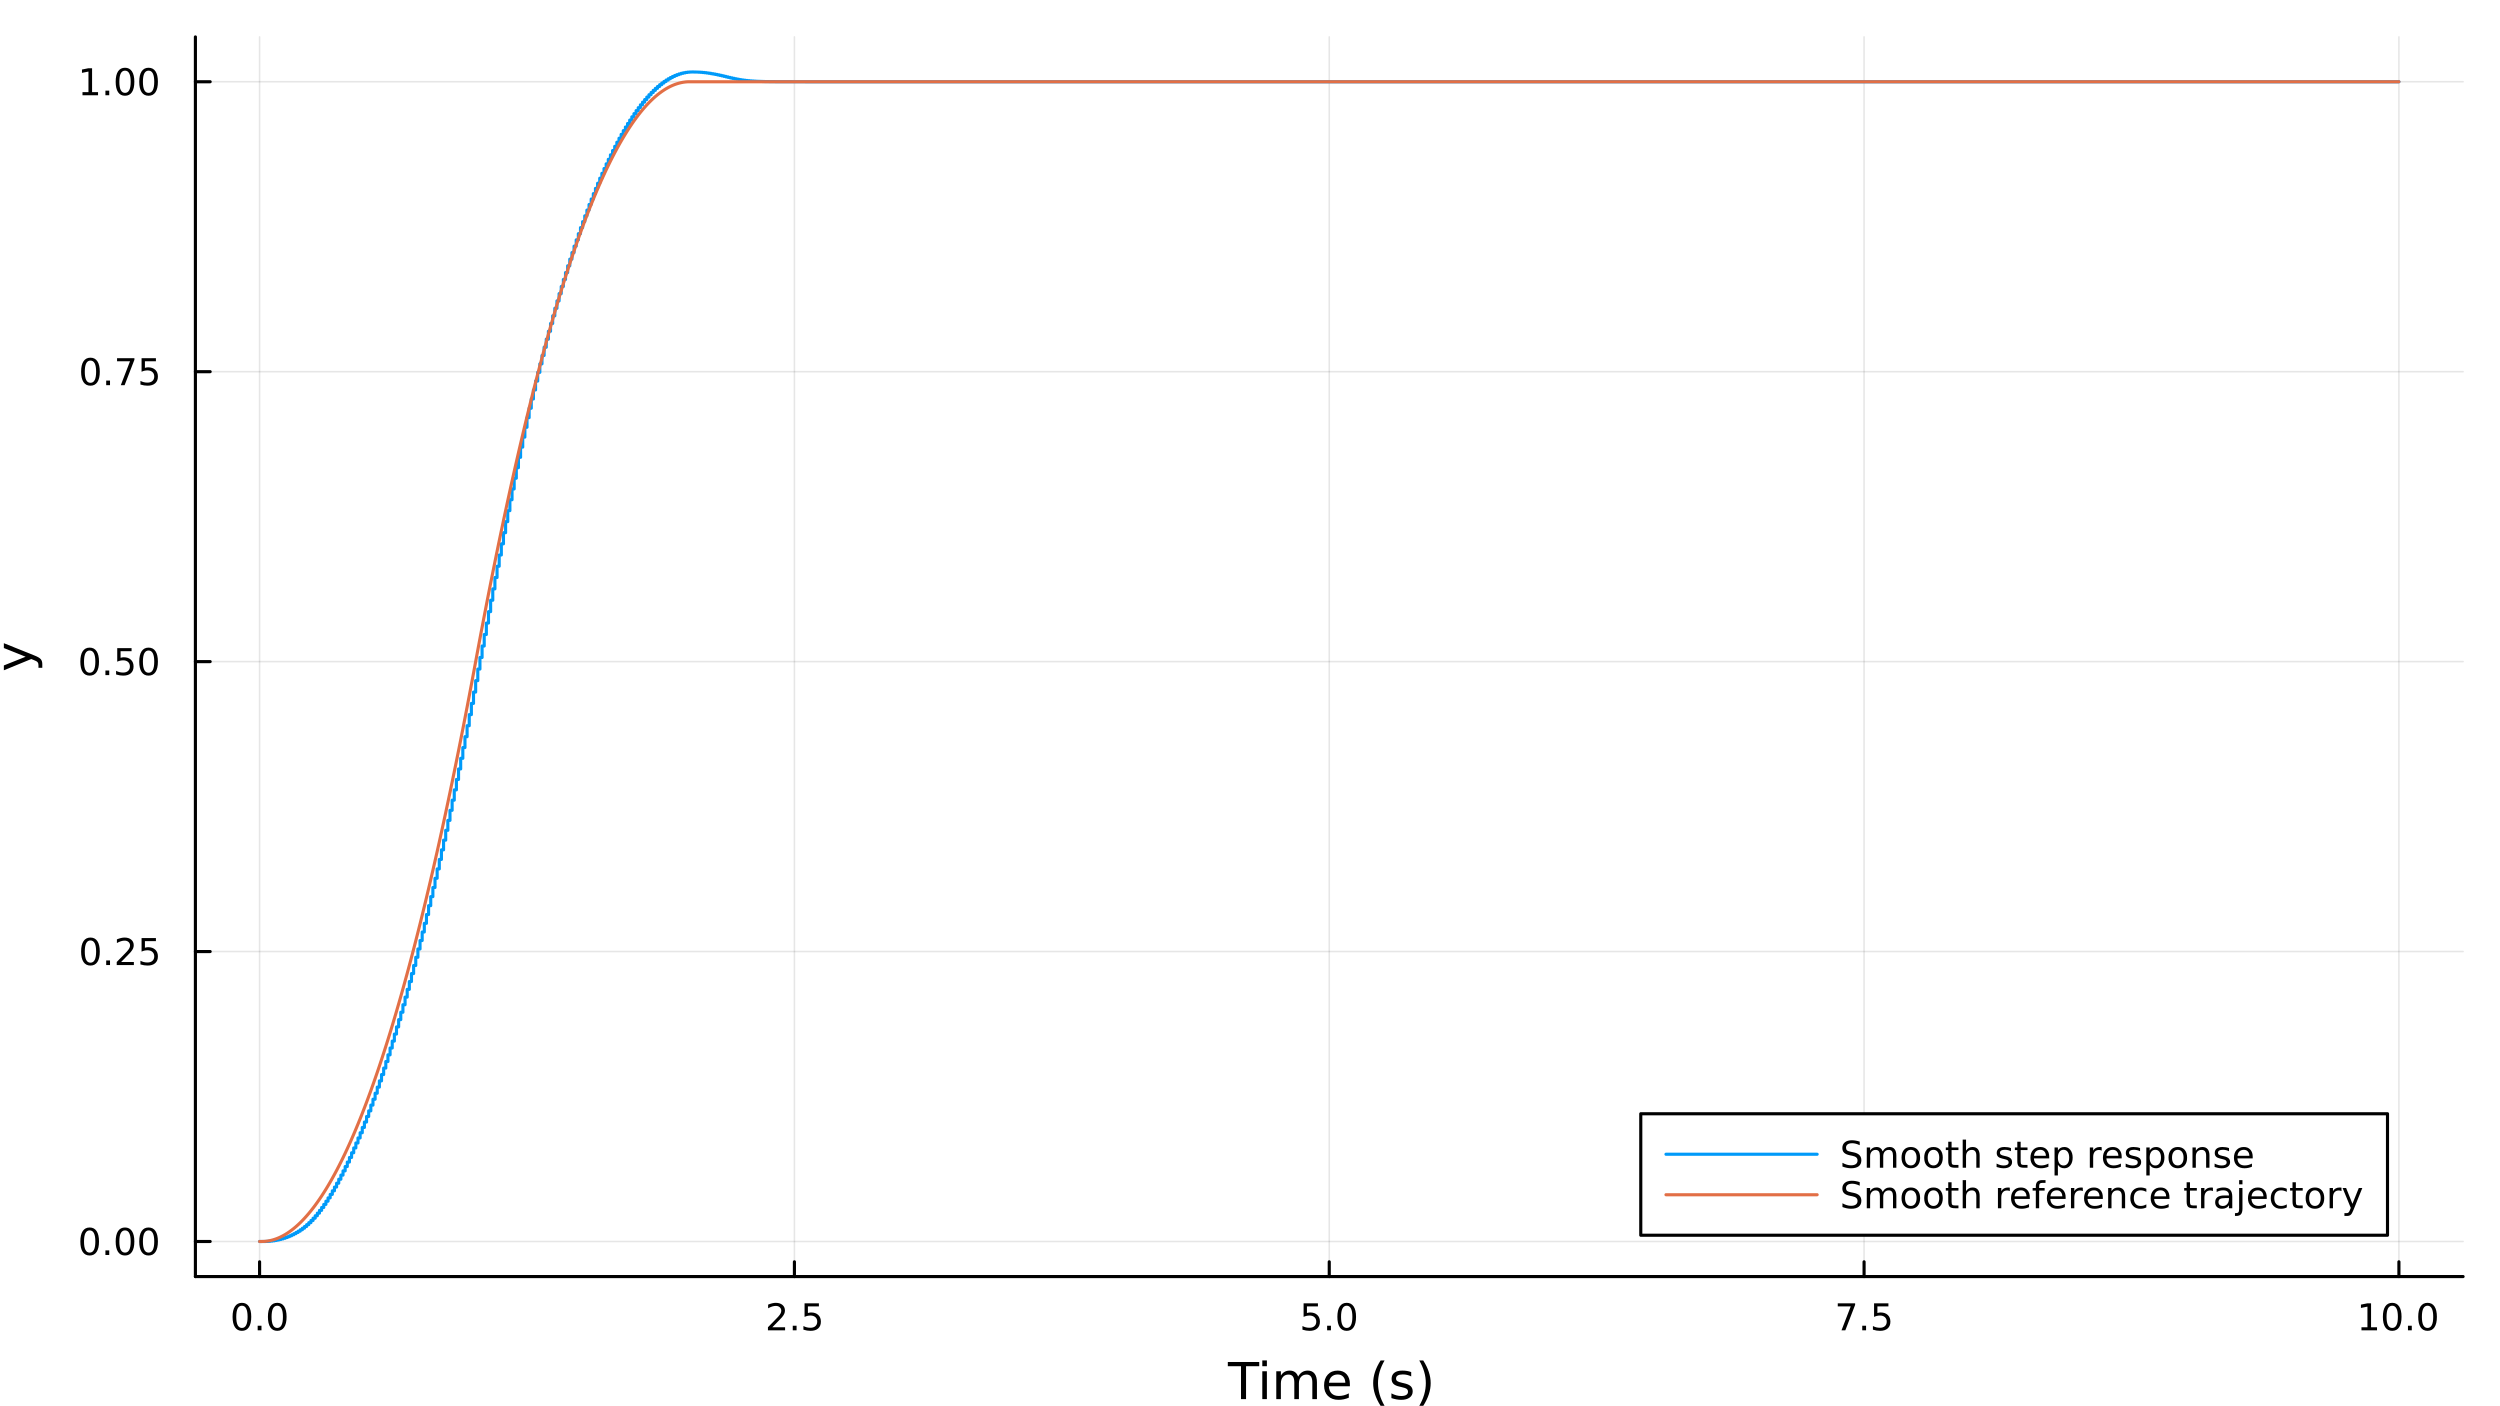 <?xml version="1.0" encoding="utf-8"?>
<svg xmlns="http://www.w3.org/2000/svg" xmlns:xlink="http://www.w3.org/1999/xlink" width="800" height="450" viewBox="0 0 3200 1800">
<rect x="0" y="0" width="3200" height="1800" fill="#333333" stroke="none"/>
<defs>
  <clipPath id="clip390">
    <rect x="0" y="0" width="3200" height="1800"/>
  </clipPath>
</defs>
<path clip-path="url(#clip390)" d="M0 1800 L3200 1800 L3200 0 L0 0  Z" fill="#ffffff" fill-rule="evenodd" fill-opacity="1"/>
<defs>
  <clipPath id="clip391">
    <rect x="640" y="0" width="2241" height="1800"/>
  </clipPath>
</defs>
<path clip-path="url(#clip390)" d="M250.117 1634 L3152.76 1634 L3152.76 47.244 L250.117 47.244  Z" fill="#ffffff" fill-rule="evenodd" fill-opacity="1"/>
<defs>
  <clipPath id="clip392">
    <rect x="250" y="47" width="2904" height="1588"/>
  </clipPath>
</defs>
<polyline clip-path="url(#clip392)" style="stroke:#000000; stroke-linecap:round; stroke-linejoin:round; stroke-width:2; stroke-opacity:0.1; fill:none" points="332.267,1634 332.267,47.244 "/>
<polyline clip-path="url(#clip392)" style="stroke:#000000; stroke-linecap:round; stroke-linejoin:round; stroke-width:2; stroke-opacity:0.1; fill:none" points="1016.85,1634 1016.85,47.244 "/>
<polyline clip-path="url(#clip392)" style="stroke:#000000; stroke-linecap:round; stroke-linejoin:round; stroke-width:2; stroke-opacity:0.1; fill:none" points="1701.44,1634 1701.44,47.244 "/>
<polyline clip-path="url(#clip392)" style="stroke:#000000; stroke-linecap:round; stroke-linejoin:round; stroke-width:2; stroke-opacity:0.1; fill:none" points="2386.02,1634 2386.02,47.244 "/>
<polyline clip-path="url(#clip392)" style="stroke:#000000; stroke-linecap:round; stroke-linejoin:round; stroke-width:2; stroke-opacity:0.1; fill:none" points="3070.61,1634 3070.61,47.244 "/>
<polyline clip-path="url(#clip390)" style="stroke:#000000; stroke-linecap:round; stroke-linejoin:round; stroke-width:4; stroke-opacity:1; fill:none" points="250.117,1634 3152.76,1634 "/>
<polyline clip-path="url(#clip390)" style="stroke:#000000; stroke-linecap:round; stroke-linejoin:round; stroke-width:4; stroke-opacity:1; fill:none" points="332.267,1634 332.267,1615.11 "/>
<polyline clip-path="url(#clip390)" style="stroke:#000000; stroke-linecap:round; stroke-linejoin:round; stroke-width:4; stroke-opacity:1; fill:none" points="1016.85,1634 1016.85,1615.11 "/>
<polyline clip-path="url(#clip390)" style="stroke:#000000; stroke-linecap:round; stroke-linejoin:round; stroke-width:4; stroke-opacity:1; fill:none" points="1701.44,1634 1701.44,1615.11 "/>
<polyline clip-path="url(#clip390)" style="stroke:#000000; stroke-linecap:round; stroke-linejoin:round; stroke-width:4; stroke-opacity:1; fill:none" points="2386.02,1634 2386.02,1615.11 "/>
<polyline clip-path="url(#clip390)" style="stroke:#000000; stroke-linecap:round; stroke-linejoin:round; stroke-width:4; stroke-opacity:1; fill:none" points="3070.61,1634 3070.61,1615.11 "/>
<path clip-path="url(#clip390)" d="M309.652 1671.32 Q306.04 1671.32 304.212 1674.89 Q302.406 1678.43 302.406 1685.56 Q302.406 1692.67 304.212 1696.23 Q306.04 1699.77 309.652 1699.77 Q313.286 1699.77 315.091 1696.23 Q316.92 1692.67 316.92 1685.56 Q316.92 1678.43 315.091 1674.89 Q313.286 1671.32 309.652 1671.32 M309.652 1667.62 Q315.462 1667.62 318.517 1672.23 Q321.596 1676.81 321.596 1685.56 Q321.596 1694.29 318.517 1698.89 Q315.462 1703.48 309.652 1703.48 Q303.841 1703.48 300.763 1698.89 Q297.707 1694.29 297.707 1685.56 Q297.707 1676.81 300.763 1672.23 Q303.841 1667.62 309.652 1667.62 Z" fill="#000000" fill-rule="nonzero" fill-opacity="1" /><path clip-path="url(#clip390)" d="M329.813 1696.93 L334.698 1696.93 L334.698 1702.8 L329.813 1702.8 L329.813 1696.93 Z" fill="#000000" fill-rule="nonzero" fill-opacity="1" /><path clip-path="url(#clip390)" d="M354.883 1671.32 Q351.272 1671.32 349.443 1674.89 Q347.637 1678.43 347.637 1685.56 Q347.637 1692.67 349.443 1696.23 Q351.272 1699.77 354.883 1699.77 Q358.517 1699.77 360.323 1696.23 Q362.151 1692.67 362.151 1685.56 Q362.151 1678.43 360.323 1674.89 Q358.517 1671.32 354.883 1671.32 M354.883 1667.62 Q360.693 1667.62 363.749 1672.23 Q366.827 1676.81 366.827 1685.56 Q366.827 1694.29 363.749 1698.89 Q360.693 1703.48 354.883 1703.48 Q349.073 1703.48 345.994 1698.89 Q342.938 1694.29 342.938 1685.56 Q342.938 1676.81 345.994 1672.23 Q349.073 1667.62 354.883 1667.62 Z" fill="#000000" fill-rule="nonzero" fill-opacity="1" /><path clip-path="url(#clip390)" d="M988.588 1698.87 L1004.91 1698.87 L1004.91 1702.8 L982.963 1702.8 L982.963 1698.87 Q985.625 1696.12 990.208 1691.49 Q994.815 1686.83 995.995 1685.49 Q998.241 1682.97 999.12 1681.23 Q1000.02 1679.47 1000.02 1677.78 Q1000.02 1675.03 998.079 1673.29 Q996.157 1671.56 993.056 1671.56 Q990.857 1671.56 988.403 1672.32 Q985.972 1673.08 983.195 1674.63 L983.195 1669.91 Q986.019 1668.78 988.472 1668.2 Q990.926 1667.62 992.963 1667.62 Q998.333 1667.62 1001.53 1670.31 Q1004.72 1672.99 1004.72 1677.48 Q1004.72 1679.61 1003.91 1681.53 Q1003.13 1683.43 1001.02 1686.02 Q1000.44 1686.69 997.338 1689.91 Q994.236 1693.11 988.588 1698.87 Z" fill="#000000" fill-rule="nonzero" fill-opacity="1" /><path clip-path="url(#clip390)" d="M1014.72 1696.93 L1019.61 1696.93 L1019.61 1702.8 L1014.72 1702.8 L1014.72 1696.93 Z" fill="#000000" fill-rule="nonzero" fill-opacity="1" /><path clip-path="url(#clip390)" d="M1029.84 1668.24 L1048.19 1668.24 L1048.19 1672.18 L1034.12 1672.18 L1034.12 1680.65 Q1035.14 1680.3 1036.16 1680.14 Q1037.18 1679.96 1038.19 1679.96 Q1043.98 1679.96 1047.36 1683.13 Q1050.74 1686.3 1050.74 1691.72 Q1050.74 1697.3 1047.27 1700.4 Q1043.8 1703.48 1037.48 1703.48 Q1035.3 1703.48 1033.03 1703.11 Q1030.79 1702.74 1028.38 1701.99 L1028.38 1697.3 Q1030.46 1698.43 1032.69 1698.99 Q1034.91 1699.54 1037.38 1699.54 Q1041.39 1699.54 1043.73 1697.43 Q1046.06 1695.33 1046.06 1691.72 Q1046.06 1688.11 1043.73 1686 Q1041.39 1683.89 1037.38 1683.89 Q1035.51 1683.89 1033.63 1684.31 Q1031.78 1684.73 1029.84 1685.61 L1029.84 1668.24 Z" fill="#000000" fill-rule="nonzero" fill-opacity="1" /><path clip-path="url(#clip390)" d="M1668.6 1668.24 L1686.96 1668.24 L1686.96 1672.18 L1672.88 1672.18 L1672.88 1680.65 Q1673.9 1680.3 1674.92 1680.14 Q1675.94 1679.96 1676.96 1679.96 Q1682.74 1679.96 1686.12 1683.13 Q1689.5 1686.3 1689.5 1691.72 Q1689.5 1697.3 1686.03 1700.4 Q1682.56 1703.48 1676.24 1703.48 Q1674.06 1703.48 1671.8 1703.11 Q1669.55 1702.74 1667.14 1701.99 L1667.14 1697.3 Q1669.23 1698.43 1671.45 1698.99 Q1673.67 1699.54 1676.15 1699.54 Q1680.15 1699.54 1682.49 1697.43 Q1684.83 1695.33 1684.83 1691.72 Q1684.83 1688.11 1682.49 1686 Q1680.15 1683.89 1676.15 1683.89 Q1674.27 1683.89 1672.4 1684.31 Q1670.55 1684.73 1668.6 1685.61 L1668.6 1668.24 Z" fill="#000000" fill-rule="nonzero" fill-opacity="1" /><path clip-path="url(#clip390)" d="M1698.72 1696.93 L1703.6 1696.93 L1703.6 1702.8 L1698.72 1702.8 L1698.72 1696.93 Z" fill="#000000" fill-rule="nonzero" fill-opacity="1" /><path clip-path="url(#clip390)" d="M1723.79 1671.32 Q1720.17 1671.32 1718.35 1674.89 Q1716.54 1678.43 1716.54 1685.56 Q1716.54 1692.67 1718.35 1696.23 Q1720.17 1699.77 1723.79 1699.77 Q1727.42 1699.77 1729.23 1696.23 Q1731.05 1692.67 1731.05 1685.56 Q1731.05 1678.43 1729.23 1674.89 Q1727.42 1671.32 1723.79 1671.32 M1723.79 1667.62 Q1729.6 1667.62 1732.65 1672.23 Q1735.73 1676.81 1735.73 1685.56 Q1735.73 1694.29 1732.65 1698.89 Q1729.6 1703.48 1723.79 1703.48 Q1717.98 1703.48 1714.9 1698.89 Q1711.84 1694.29 1711.84 1685.56 Q1711.84 1676.81 1714.9 1672.23 Q1717.98 1667.62 1723.79 1667.62 Z" fill="#000000" fill-rule="nonzero" fill-opacity="1" /><path clip-path="url(#clip390)" d="M2352.34 1668.24 L2374.56 1668.24 L2374.56 1670.24 L2362.02 1702.8 L2357.13 1702.8 L2368.94 1672.18 L2352.34 1672.18 L2352.34 1668.24 Z" fill="#000000" fill-rule="nonzero" fill-opacity="1" /><path clip-path="url(#clip390)" d="M2383.68 1696.93 L2388.57 1696.93 L2388.57 1702.8 L2383.68 1702.8 L2383.68 1696.93 Z" fill="#000000" fill-rule="nonzero" fill-opacity="1" /><path clip-path="url(#clip390)" d="M2398.8 1668.24 L2417.16 1668.24 L2417.16 1672.18 L2403.08 1672.18 L2403.08 1680.65 Q2404.1 1680.3 2405.12 1680.14 Q2406.14 1679.96 2407.16 1679.96 Q2412.94 1679.96 2416.32 1683.13 Q2419.7 1686.3 2419.7 1691.72 Q2419.7 1697.3 2416.23 1700.4 Q2412.76 1703.48 2406.44 1703.48 Q2404.26 1703.48 2401.99 1703.11 Q2399.75 1702.74 2397.34 1701.99 L2397.34 1697.3 Q2399.42 1698.43 2401.65 1698.99 Q2403.87 1699.54 2406.35 1699.54 Q2410.35 1699.54 2412.69 1697.43 Q2415.03 1695.33 2415.03 1691.72 Q2415.03 1688.11 2412.69 1686 Q2410.35 1683.89 2406.35 1683.89 Q2404.47 1683.89 2402.6 1684.31 Q2400.74 1684.73 2398.8 1685.61 L2398.8 1668.24 Z" fill="#000000" fill-rule="nonzero" fill-opacity="1" /><path clip-path="url(#clip390)" d="M3022.68 1698.87 L3030.32 1698.87 L3030.32 1672.5 L3022.01 1674.17 L3022.01 1669.91 L3030.27 1668.24 L3034.95 1668.24 L3034.95 1698.87 L3042.59 1698.87 L3042.59 1702.8 L3022.68 1702.8 L3022.68 1698.87 Z" fill="#000000" fill-rule="nonzero" fill-opacity="1" /><path clip-path="url(#clip390)" d="M3062.03 1671.32 Q3058.42 1671.32 3056.59 1674.89 Q3054.78 1678.43 3054.78 1685.56 Q3054.78 1692.67 3056.59 1696.23 Q3058.42 1699.77 3062.03 1699.77 Q3065.66 1699.77 3067.47 1696.23 Q3069.3 1692.67 3069.3 1685.56 Q3069.3 1678.43 3067.47 1674.89 Q3065.66 1671.32 3062.03 1671.32 M3062.03 1667.62 Q3067.84 1667.62 3070.9 1672.23 Q3073.97 1676.81 3073.97 1685.56 Q3073.97 1694.29 3070.9 1698.89 Q3067.84 1703.48 3062.03 1703.48 Q3056.22 1703.48 3053.14 1698.89 Q3050.09 1694.29 3050.09 1685.56 Q3050.09 1676.81 3053.14 1672.23 Q3056.22 1667.62 3062.03 1667.62 Z" fill="#000000" fill-rule="nonzero" fill-opacity="1" /><path clip-path="url(#clip390)" d="M3082.19 1696.93 L3087.08 1696.93 L3087.08 1702.8 L3082.19 1702.8 L3082.19 1696.93 Z" fill="#000000" fill-rule="nonzero" fill-opacity="1" /><path clip-path="url(#clip390)" d="M3107.26 1671.32 Q3103.65 1671.32 3101.82 1674.89 Q3100.02 1678.43 3100.02 1685.56 Q3100.02 1692.67 3101.82 1696.23 Q3103.65 1699.77 3107.26 1699.77 Q3110.89 1699.77 3112.7 1696.23 Q3114.53 1692.67 3114.53 1685.56 Q3114.53 1678.43 3112.7 1674.89 Q3110.89 1671.32 3107.26 1671.32 M3107.26 1667.62 Q3113.07 1667.62 3116.13 1672.23 Q3119.21 1676.81 3119.21 1685.56 Q3119.21 1694.29 3116.13 1698.89 Q3113.07 1703.48 3107.26 1703.48 Q3101.45 1703.48 3098.37 1698.89 Q3095.32 1694.29 3095.32 1685.56 Q3095.32 1676.81 3098.37 1672.23 Q3101.45 1667.62 3107.26 1667.62 Z" fill="#000000" fill-rule="nonzero" fill-opacity="1" /><path clip-path="url(#clip390)" d="M1571.61 1743.35 L1611.81 1743.35 L1611.81 1748.76 L1594.94 1748.76 L1594.94 1790.87 L1588.48 1790.87 L1588.48 1748.76 L1571.61 1748.76 L1571.61 1743.35 Z" fill="#000000" fill-rule="nonzero" fill-opacity="1" /><path clip-path="url(#clip390)" d="M1615.75 1755.22 L1621.61 1755.22 L1621.61 1790.87 L1615.75 1790.87 L1615.75 1755.22 M1615.75 1741.34 L1621.61 1741.34 L1621.61 1748.76 L1615.75 1748.76 L1615.75 1741.34 Z" fill="#000000" fill-rule="nonzero" fill-opacity="1" /><path clip-path="url(#clip390)" d="M1661.62 1762.06 Q1663.82 1758.12 1666.87 1756.24 Q1669.93 1754.36 1674.06 1754.36 Q1679.63 1754.36 1682.66 1758.28 Q1685.68 1762.16 1685.68 1769.35 L1685.68 1790.87 L1679.79 1790.87 L1679.79 1769.54 Q1679.79 1764.42 1677.98 1761.94 Q1676.16 1759.45 1672.44 1759.45 Q1667.89 1759.45 1665.25 1762.48 Q1662.61 1765.5 1662.61 1770.72 L1662.61 1790.87 L1656.72 1790.87 L1656.72 1769.54 Q1656.72 1764.39 1654.9 1761.94 Q1653.09 1759.45 1649.3 1759.45 Q1644.81 1759.45 1642.17 1762.51 Q1639.53 1765.53 1639.53 1770.72 L1639.53 1790.87 L1633.64 1790.87 L1633.64 1755.22 L1639.53 1755.22 L1639.53 1760.76 Q1641.54 1757.48 1644.34 1755.92 Q1647.14 1754.36 1650.99 1754.36 Q1654.87 1754.36 1657.58 1756.33 Q1660.31 1758.31 1661.62 1762.06 Z" fill="#000000" fill-rule="nonzero" fill-opacity="1" /><path clip-path="url(#clip390)" d="M1727.85 1771.58 L1727.85 1774.45 L1700.93 1774.45 Q1701.31 1780.49 1704.56 1783.68 Q1707.83 1786.83 1713.66 1786.83 Q1717.03 1786.83 1720.18 1786 Q1723.37 1785.17 1726.49 1783.52 L1726.49 1789.05 Q1723.33 1790.39 1720.02 1791.09 Q1716.71 1791.79 1713.31 1791.79 Q1704.78 1791.79 1699.78 1786.83 Q1694.82 1781.86 1694.82 1773.39 Q1694.82 1764.64 1699.53 1759.52 Q1704.27 1754.36 1712.29 1754.36 Q1719.48 1754.36 1723.65 1759.01 Q1727.85 1763.62 1727.85 1771.58 M1722 1769.86 Q1721.93 1765.06 1719.29 1762.19 Q1716.68 1759.33 1712.35 1759.33 Q1707.45 1759.33 1704.49 1762.1 Q1701.56 1764.86 1701.12 1769.89 L1722 1769.86 Z" fill="#000000" fill-rule="nonzero" fill-opacity="1" /><path clip-path="url(#clip390)" d="M1772.25 1741.41 Q1767.99 1748.73 1765.92 1755.89 Q1763.85 1763.05 1763.85 1770.4 Q1763.85 1777.76 1765.92 1784.98 Q1768.02 1792.17 1772.25 1799.46 L1767.16 1799.46 Q1762.39 1791.98 1760 1784.76 Q1757.65 1777.53 1757.65 1770.4 Q1757.65 1763.31 1760 1756.11 Q1762.36 1748.92 1767.16 1741.41 L1772.25 1741.41 Z" fill="#000000" fill-rule="nonzero" fill-opacity="1" /><path clip-path="url(#clip390)" d="M1806.34 1756.27 L1806.34 1761.81 Q1803.86 1760.54 1801.19 1759.9 Q1798.51 1759.26 1795.65 1759.26 Q1791.29 1759.26 1789.09 1760.6 Q1786.93 1761.94 1786.93 1764.61 Q1786.93 1766.65 1788.49 1767.82 Q1790.05 1768.97 1794.76 1770.02 L1796.76 1770.47 Q1803 1771.8 1805.61 1774.25 Q1808.25 1776.67 1808.25 1781.03 Q1808.25 1786 1804.31 1788.9 Q1800.39 1791.79 1793.52 1791.79 Q1790.65 1791.79 1787.53 1791.22 Q1784.45 1790.68 1781.01 1789.56 L1781.01 1783.52 Q1784.25 1785.2 1787.41 1786.06 Q1790.56 1786.89 1793.64 1786.89 Q1797.78 1786.89 1800.01 1785.49 Q1802.24 1784.06 1802.24 1781.48 Q1802.24 1779.09 1800.61 1777.82 Q1799.02 1776.55 1793.58 1775.37 L1791.54 1774.89 Q1786.1 1773.75 1783.68 1771.39 Q1781.26 1769 1781.26 1764.86 Q1781.26 1759.84 1784.83 1757.1 Q1788.39 1754.36 1794.95 1754.36 Q1798.2 1754.36 1801.06 1754.84 Q1803.92 1755.32 1806.34 1756.27 Z" fill="#000000" fill-rule="nonzero" fill-opacity="1" /><path clip-path="url(#clip390)" d="M1816.66 1741.41 L1821.75 1741.41 Q1826.52 1748.92 1828.88 1756.11 Q1831.27 1763.31 1831.27 1770.4 Q1831.27 1777.53 1828.88 1784.76 Q1826.52 1791.98 1821.75 1799.46 L1816.66 1799.46 Q1820.89 1792.17 1822.96 1784.98 Q1825.06 1777.76 1825.06 1770.4 Q1825.06 1763.05 1822.96 1755.89 Q1820.89 1748.73 1816.66 1741.41 Z" fill="#000000" fill-rule="nonzero" fill-opacity="1" /><polyline clip-path="url(#clip392)" style="stroke:#000000; stroke-linecap:round; stroke-linejoin:round; stroke-width:2; stroke-opacity:0.1; fill:none" points="250.117,1589.1 3152.76,1589.1 "/>
<polyline clip-path="url(#clip392)" style="stroke:#000000; stroke-linecap:round; stroke-linejoin:round; stroke-width:2; stroke-opacity:0.1; fill:none" points="250.117,1217.98 3152.76,1217.98 "/>
<polyline clip-path="url(#clip392)" style="stroke:#000000; stroke-linecap:round; stroke-linejoin:round; stroke-width:2; stroke-opacity:0.1; fill:none" points="250.117,846.861 3152.76,846.861 "/>
<polyline clip-path="url(#clip392)" style="stroke:#000000; stroke-linecap:round; stroke-linejoin:round; stroke-width:2; stroke-opacity:0.1; fill:none" points="250.117,475.743 3152.76,475.743 "/>
<polyline clip-path="url(#clip392)" style="stroke:#000000; stroke-linecap:round; stroke-linejoin:round; stroke-width:2; stroke-opacity:0.1; fill:none" points="250.117,104.626 3152.76,104.626 "/>
<polyline clip-path="url(#clip390)" style="stroke:#000000; stroke-linecap:round; stroke-linejoin:round; stroke-width:4; stroke-opacity:1; fill:none" points="250.117,1634 250.117,47.244 "/>
<polyline clip-path="url(#clip390)" style="stroke:#000000; stroke-linecap:round; stroke-linejoin:round; stroke-width:4; stroke-opacity:1; fill:none" points="250.117,1589.1 269.015,1589.1 "/>
<polyline clip-path="url(#clip390)" style="stroke:#000000; stroke-linecap:round; stroke-linejoin:round; stroke-width:4; stroke-opacity:1; fill:none" points="250.117,1217.98 269.015,1217.98 "/>
<polyline clip-path="url(#clip390)" style="stroke:#000000; stroke-linecap:round; stroke-linejoin:round; stroke-width:4; stroke-opacity:1; fill:none" points="250.117,846.861 269.015,846.861 "/>
<polyline clip-path="url(#clip390)" style="stroke:#000000; stroke-linecap:round; stroke-linejoin:round; stroke-width:4; stroke-opacity:1; fill:none" points="250.117,475.743 269.015,475.743 "/>
<polyline clip-path="url(#clip390)" style="stroke:#000000; stroke-linecap:round; stroke-linejoin:round; stroke-width:4; stroke-opacity:1; fill:none" points="250.117,104.626 269.015,104.626 "/>
<path clip-path="url(#clip390)" d="M114.78 1574.9 Q111.168 1574.9 109.34 1578.46 Q107.534 1582 107.534 1589.13 Q107.534 1596.24 109.34 1599.8 Q111.168 1603.34 114.78 1603.34 Q118.414 1603.34 120.219 1599.8 Q122.048 1596.24 122.048 1589.13 Q122.048 1582 120.219 1578.46 Q118.414 1574.9 114.78 1574.9 M114.78 1571.19 Q120.59 1571.19 123.645 1575.8 Q126.724 1580.38 126.724 1589.13 Q126.724 1597.86 123.645 1602.46 Q120.59 1607.05 114.78 1607.05 Q108.969 1607.05 105.891 1602.46 Q102.835 1597.86 102.835 1589.13 Q102.835 1580.38 105.891 1575.8 Q108.969 1571.19 114.78 1571.19 Z" fill="#000000" fill-rule="nonzero" fill-opacity="1" /><path clip-path="url(#clip390)" d="M134.941 1600.5 L139.826 1600.5 L139.826 1606.38 L134.941 1606.38 L134.941 1600.5 Z" fill="#000000" fill-rule="nonzero" fill-opacity="1" /><path clip-path="url(#clip390)" d="M160.011 1574.9 Q156.4 1574.9 154.571 1578.46 Q152.765 1582 152.765 1589.13 Q152.765 1596.24 154.571 1599.8 Q156.4 1603.34 160.011 1603.34 Q163.645 1603.34 165.451 1599.8 Q167.279 1596.24 167.279 1589.13 Q167.279 1582 165.451 1578.46 Q163.645 1574.9 160.011 1574.9 M160.011 1571.19 Q165.821 1571.19 168.876 1575.8 Q171.955 1580.38 171.955 1589.13 Q171.955 1597.86 168.876 1602.46 Q165.821 1607.05 160.011 1607.05 Q154.201 1607.05 151.122 1602.46 Q148.066 1597.86 148.066 1589.13 Q148.066 1580.38 151.122 1575.8 Q154.201 1571.19 160.011 1571.19 Z" fill="#000000" fill-rule="nonzero" fill-opacity="1" /><path clip-path="url(#clip390)" d="M190.173 1574.9 Q186.562 1574.9 184.733 1578.46 Q182.927 1582 182.927 1589.13 Q182.927 1596.24 184.733 1599.8 Q186.562 1603.34 190.173 1603.34 Q193.807 1603.34 195.612 1599.8 Q197.441 1596.24 197.441 1589.13 Q197.441 1582 195.612 1578.46 Q193.807 1574.9 190.173 1574.9 M190.173 1571.19 Q195.983 1571.19 199.038 1575.8 Q202.117 1580.38 202.117 1589.13 Q202.117 1597.86 199.038 1602.46 Q195.983 1607.05 190.173 1607.05 Q184.362 1607.05 181.284 1602.46 Q178.228 1597.86 178.228 1589.13 Q178.228 1580.38 181.284 1575.8 Q184.362 1571.19 190.173 1571.19 Z" fill="#000000" fill-rule="nonzero" fill-opacity="1" /><path clip-path="url(#clip390)" d="M115.775 1203.78 Q112.164 1203.78 110.335 1207.34 Q108.53 1210.88 108.53 1218.01 Q108.53 1225.12 110.335 1228.68 Q112.164 1232.23 115.775 1232.23 Q119.409 1232.23 121.215 1228.68 Q123.043 1225.12 123.043 1218.01 Q123.043 1210.88 121.215 1207.34 Q119.409 1203.78 115.775 1203.78 M115.775 1200.07 Q121.585 1200.07 124.641 1204.68 Q127.719 1209.26 127.719 1218.01 Q127.719 1226.74 124.641 1231.35 Q121.585 1235.93 115.775 1235.93 Q109.965 1235.93 106.886 1231.35 Q103.831 1226.74 103.831 1218.01 Q103.831 1209.26 106.886 1204.68 Q109.965 1200.07 115.775 1200.07 Z" fill="#000000" fill-rule="nonzero" fill-opacity="1" /><path clip-path="url(#clip390)" d="M135.937 1229.38 L140.821 1229.38 L140.821 1235.26 L135.937 1235.26 L135.937 1229.38 Z" fill="#000000" fill-rule="nonzero" fill-opacity="1" /><path clip-path="url(#clip390)" d="M155.034 1231.32 L171.353 1231.32 L171.353 1235.26 L149.409 1235.26 L149.409 1231.32 Q152.071 1228.57 156.654 1223.94 Q161.261 1219.29 162.441 1217.94 Q164.687 1215.42 165.566 1213.68 Q166.469 1211.93 166.469 1210.24 Q166.469 1207.48 164.525 1205.75 Q162.603 1204.01 159.502 1204.01 Q157.302 1204.01 154.849 1204.77 Q152.418 1205.54 149.64 1207.09 L149.64 1202.37 Q152.465 1201.23 154.918 1200.65 Q157.372 1200.07 159.409 1200.07 Q164.779 1200.07 167.974 1202.76 Q171.168 1205.44 171.168 1209.93 Q171.168 1212.06 170.358 1213.99 Q169.571 1215.88 167.464 1218.48 Q166.886 1219.15 163.784 1222.37 Q160.682 1225.56 155.034 1231.32 Z" fill="#000000" fill-rule="nonzero" fill-opacity="1" /><path clip-path="url(#clip390)" d="M181.214 1200.7 L199.571 1200.7 L199.571 1204.63 L185.497 1204.63 L185.497 1213.11 Q186.515 1212.76 187.534 1212.6 Q188.552 1212.41 189.571 1212.41 Q195.358 1212.41 198.737 1215.58 Q202.117 1218.75 202.117 1224.17 Q202.117 1229.75 198.645 1232.85 Q195.173 1235.93 188.853 1235.93 Q186.677 1235.93 184.409 1235.56 Q182.163 1235.19 179.756 1234.45 L179.756 1229.75 Q181.839 1230.88 184.062 1231.44 Q186.284 1231.99 188.761 1231.99 Q192.765 1231.99 195.103 1229.89 Q197.441 1227.78 197.441 1224.17 Q197.441 1220.56 195.103 1218.45 Q192.765 1216.35 188.761 1216.35 Q186.886 1216.35 185.011 1216.76 Q183.159 1217.18 181.214 1218.06 L181.214 1200.7 Z" fill="#000000" fill-rule="nonzero" fill-opacity="1" /><path clip-path="url(#clip390)" d="M114.78 832.66 Q111.168 832.66 109.34 836.225 Q107.534 839.766 107.534 846.896 Q107.534 854.002 109.34 857.567 Q111.168 861.109 114.78 861.109 Q118.414 861.109 120.219 857.567 Q122.048 854.002 122.048 846.896 Q122.048 839.766 120.219 836.225 Q118.414 832.66 114.78 832.66 M114.78 828.956 Q120.59 828.956 123.645 833.562 Q126.724 838.146 126.724 846.896 Q126.724 855.623 123.645 860.229 Q120.59 864.812 114.78 864.812 Q108.969 864.812 105.891 860.229 Q102.835 855.623 102.835 846.896 Q102.835 838.146 105.891 833.562 Q108.969 828.956 114.78 828.956 Z" fill="#000000" fill-rule="nonzero" fill-opacity="1" /><path clip-path="url(#clip390)" d="M134.941 858.261 L139.826 858.261 L139.826 864.141 L134.941 864.141 L134.941 858.261 Z" fill="#000000" fill-rule="nonzero" fill-opacity="1" /><path clip-path="url(#clip390)" d="M150.057 829.581 L168.414 829.581 L168.414 833.516 L154.34 833.516 L154.34 841.988 Q155.358 841.641 156.377 841.479 Q157.395 841.294 158.414 841.294 Q164.201 841.294 167.58 844.465 Q170.96 847.636 170.96 853.053 Q170.96 858.632 167.488 861.734 Q164.015 864.812 157.696 864.812 Q155.52 864.812 153.252 864.442 Q151.006 864.072 148.599 863.331 L148.599 858.632 Q150.682 859.766 152.904 860.322 Q155.127 860.877 157.603 860.877 Q161.608 860.877 163.946 858.771 Q166.284 856.664 166.284 853.053 Q166.284 849.442 163.946 847.336 Q161.608 845.229 157.603 845.229 Q155.728 845.229 153.853 845.646 Q152.002 846.062 150.057 846.942 L150.057 829.581 Z" fill="#000000" fill-rule="nonzero" fill-opacity="1" /><path clip-path="url(#clip390)" d="M190.173 832.66 Q186.562 832.66 184.733 836.225 Q182.927 839.766 182.927 846.896 Q182.927 854.002 184.733 857.567 Q186.562 861.109 190.173 861.109 Q193.807 861.109 195.612 857.567 Q197.441 854.002 197.441 846.896 Q197.441 839.766 195.612 836.225 Q193.807 832.66 190.173 832.66 M190.173 828.956 Q195.983 828.956 199.038 833.562 Q202.117 838.146 202.117 846.896 Q202.117 855.623 199.038 860.229 Q195.983 864.812 190.173 864.812 Q184.362 864.812 181.284 860.229 Q178.228 855.623 178.228 846.896 Q178.228 838.146 181.284 833.562 Q184.362 828.956 190.173 828.956 Z" fill="#000000" fill-rule="nonzero" fill-opacity="1" /><path clip-path="url(#clip390)" d="M115.775 461.542 Q112.164 461.542 110.335 465.107 Q108.53 468.648 108.53 475.778 Q108.53 482.884 110.335 486.449 Q112.164 489.991 115.775 489.991 Q119.409 489.991 121.215 486.449 Q123.043 482.884 123.043 475.778 Q123.043 468.648 121.215 465.107 Q119.409 461.542 115.775 461.542 M115.775 457.838 Q121.585 457.838 124.641 462.445 Q127.719 467.028 127.719 475.778 Q127.719 484.505 124.641 489.111 Q121.585 493.695 115.775 493.695 Q109.965 493.695 106.886 489.111 Q103.831 484.505 103.831 475.778 Q103.831 467.028 106.886 462.445 Q109.965 457.838 115.775 457.838 Z" fill="#000000" fill-rule="nonzero" fill-opacity="1" /><path clip-path="url(#clip390)" d="M135.937 487.144 L140.821 487.144 L140.821 493.023 L135.937 493.023 L135.937 487.144 Z" fill="#000000" fill-rule="nonzero" fill-opacity="1" /><path clip-path="url(#clip390)" d="M149.826 458.463 L172.048 458.463 L172.048 460.454 L159.502 493.023 L154.617 493.023 L166.423 462.398 L149.826 462.398 L149.826 458.463 Z" fill="#000000" fill-rule="nonzero" fill-opacity="1" /><path clip-path="url(#clip390)" d="M181.214 458.463 L199.571 458.463 L199.571 462.398 L185.497 462.398 L185.497 470.871 Q186.515 470.523 187.534 470.361 Q188.552 470.176 189.571 470.176 Q195.358 470.176 198.737 473.347 Q202.117 476.519 202.117 481.935 Q202.117 487.514 198.645 490.616 Q195.173 493.695 188.853 493.695 Q186.677 493.695 184.409 493.324 Q182.163 492.954 179.756 492.213 L179.756 487.514 Q181.839 488.648 184.062 489.204 Q186.284 489.759 188.761 489.759 Q192.765 489.759 195.103 487.653 Q197.441 485.546 197.441 481.935 Q197.441 478.324 195.103 476.218 Q192.765 474.111 188.761 474.111 Q186.886 474.111 185.011 474.528 Q183.159 474.945 181.214 475.824 L181.214 458.463 Z" fill="#000000" fill-rule="nonzero" fill-opacity="1" /><path clip-path="url(#clip390)" d="M105.59 117.97 L113.229 117.97 L113.229 91.605 L104.918 93.271 L104.918 89.012 L113.182 87.346 L117.858 87.346 L117.858 117.97 L125.497 117.97 L125.497 121.906 L105.59 121.906 L105.59 117.97 Z" fill="#000000" fill-rule="nonzero" fill-opacity="1" /><path clip-path="url(#clip390)" d="M134.941 116.026 L139.826 116.026 L139.826 121.906 L134.941 121.906 L134.941 116.026 Z" fill="#000000" fill-rule="nonzero" fill-opacity="1" /><path clip-path="url(#clip390)" d="M160.011 90.424 Q156.4 90.424 154.571 93.989 Q152.765 97.531 152.765 104.66 Q152.765 111.767 154.571 115.331 Q156.4 118.873 160.011 118.873 Q163.645 118.873 165.451 115.331 Q167.279 111.767 167.279 104.66 Q167.279 97.531 165.451 93.989 Q163.645 90.424 160.011 90.424 M160.011 86.721 Q165.821 86.721 168.876 91.327 Q171.955 95.91 171.955 104.66 Q171.955 113.387 168.876 117.994 Q165.821 122.577 160.011 122.577 Q154.201 122.577 151.122 117.994 Q148.066 113.387 148.066 104.66 Q148.066 95.91 151.122 91.327 Q154.201 86.721 160.011 86.721 Z" fill="#000000" fill-rule="nonzero" fill-opacity="1" /><path clip-path="url(#clip390)" d="M190.173 90.424 Q186.562 90.424 184.733 93.989 Q182.927 97.531 182.927 104.66 Q182.927 111.767 184.733 115.331 Q186.562 118.873 190.173 118.873 Q193.807 118.873 195.612 115.331 Q197.441 111.767 197.441 104.66 Q197.441 97.531 195.612 93.989 Q193.807 90.424 190.173 90.424 M190.173 86.721 Q195.983 86.721 199.038 91.327 Q202.117 95.91 202.117 104.66 Q202.117 113.387 199.038 117.994 Q195.983 122.577 190.173 122.577 Q184.362 122.577 181.284 117.994 Q178.228 113.387 178.228 104.66 Q178.228 95.91 181.284 91.327 Q184.362 86.721 190.173 86.721 Z" fill="#000000" fill-rule="nonzero" fill-opacity="1" /><path clip-path="url(#clip390)" d="M43.889 838.938 Q50.255 841.42 52.197 843.775 Q54.138 846.131 54.138 850.078 L54.138 854.756 L49.236 854.756 L49.236 851.319 Q49.236 848.9 48.091 847.563 Q46.945 846.226 42.68 844.603 L40.006 843.553 L4.931 857.971 L4.931 851.764 L32.813 840.624 L4.931 829.484 L4.931 823.278 L43.889 838.938 Z" fill="#000000" fill-rule="nonzero" fill-opacity="1" /><polyline clip-path="url(#clip392)" style="stroke:#009af9; stroke-linecap:round; stroke-linejoin:round; stroke-width:4; stroke-opacity:1; fill:none" points="332.267,1589.1 335.006,1589.1 337.744,1589.1 340.482,1589.1 340.482,1589.02 343.221,1589.02 343.221,1588.83 345.959,1588.83 345.959,1588.56 348.697,1588.56 348.697,1588.2 351.436,1588.2 351.436,1587.73 354.174,1587.73 354.174,1587.18 356.912,1587.18 356.912,1586.54 359.651,1586.54 359.651,1585.81 362.389,1585.81 362.389,1584.97 365.127,1584.97 365.127,1584.02 367.866,1584.02 367.866,1582.95 370.604,1582.95 370.604,1581.78 373.342,1581.78 373.342,1580.49 376.081,1580.49 376.081,1579.09 378.819,1579.09 378.819,1577.56 381.557,1577.56 381.557,1575.89 384.296,1575.89 384.296,1574.07 387.034,1574.07 387.034,1572.08 389.772,1572.08 389.772,1569.92 392.511,1569.92 392.511,1567.56 395.249,1567.56 395.249,1565.01 397.987,1565.01 397.987,1562.26 400.726,1562.26 400.726,1559.32 403.464,1559.32 403.464,1556.17 406.202,1556.17 406.202,1552.82 408.941,1552.82 408.941,1549.29 411.679,1549.29 411.679,1545.56 414.417,1545.56 414.417,1541.65 417.156,1541.65 417.156,1537.55 419.894,1537.55 419.894,1533.28 422.632,1533.28 422.632,1528.84 425.371,1528.84 425.371,1524.23 428.109,1524.23 428.109,1519.45 430.847,1519.45 430.847,1514.52 433.586,1514.52 433.586,1509.42 436.324,1509.42 436.324,1504.16 439.062,1504.16 439.062,1498.74 441.801,1498.74 441.801,1493.17 444.539,1493.17 444.539,1487.45 447.277,1487.45 447.277,1481.58 450.016,1481.58 450.016,1475.55 452.754,1475.55 452.754,1469.37 455.492,1469.37 455.492,1463.04 458.231,1463.04 458.231,1456.56 460.969,1456.56 460.969,1449.93 463.707,1449.93 463.707,1443.15 466.446,1443.15 466.446,1436.22 469.184,1436.22 469.184,1429.14 471.922,1429.14 471.922,1421.92 474.661,1421.92 474.661,1414.54 477.399,1414.54 477.399,1407.02 480.137,1407.02 480.137,1399.34 482.876,1399.34 482.876,1391.52 485.614,1391.52 485.614,1383.55 488.352,1383.55 488.352,1375.43 491.091,1375.43 491.091,1367.16 493.829,1367.16 493.829,1358.75 496.568,1358.75 496.568,1350.18 499.306,1350.18 499.306,1341.47 502.044,1341.47 502.044,1332.61 504.783,1332.61 504.783,1323.6 507.521,1323.6 507.521,1314.44 510.259,1314.44 510.259,1305.13 512.998,1305.13 512.998,1295.68 515.736,1295.68 515.736,1286.07 518.474,1286.07 518.474,1276.32 521.213,1276.32 521.213,1266.42 523.951,1266.42 523.951,1256.37 526.689,1256.37 526.689,1246.17 529.428,1246.17 529.428,1235.83 532.166,1235.83 532.166,1225.33 534.904,1225.33 534.904,1214.69 537.643,1214.69 537.643,1203.9 540.381,1203.9 540.381,1192.96 543.119,1192.96 543.119,1181.87 545.858,1181.87 545.858,1170.63 548.596,1170.63 548.596,1159.25 551.334,1159.25 551.334,1147.71 554.073,1147.71 554.073,1136.03 556.811,1136.03 556.811,1124.2 559.549,1124.2 559.549,1112.22 562.288,1112.22 562.288,1100.09 565.026,1100.09 565.026,1087.82 567.764,1087.82 567.764,1075.39 570.503,1075.39 570.503,1062.82 573.241,1062.82 573.241,1050.1 575.979,1050.1 575.979,1037.23 578.718,1037.23 578.718,1024.21 581.456,1024.21 581.456,1011.04 584.194,1011.04 584.194,997.726 586.933,997.726 586.933,984.262 589.671,984.262 589.671,970.65 592.409,970.65 592.409,956.889 595.148,956.889 595.148,942.98 597.886,942.98 597.886,928.923 600.624,928.923 600.624,914.717 603.363,914.717 603.363,900.362 606.101,900.362 606.101,885.859 608.839,885.859 608.839,871.208 611.578,871.208 611.578,856.408 614.316,856.408 614.316,841.612 617.054,841.612 617.054,826.891 619.793,826.891 619.793,812.182 622.531,812.182 622.531,797.521 625.269,797.521 625.269,782.909 628.008,782.909 628.008,768.322 630.746,768.322 630.746,753.757 633.484,753.757 633.484,739.236 636.223,739.236 636.223,724.78 638.961,724.78 638.961,710.401 641.699,710.401 641.699,696.1 644.438,696.1 644.438,681.872 647.176,681.872 647.176,667.718 649.914,667.718 649.914,653.648 652.653,653.648 652.653,639.68 655.391,639.68 655.391,625.84 658.129,625.84 658.129,612.157 660.868,612.157 660.868,598.659 663.606,598.659 663.606,585.37 666.344,585.37 666.344,572.309 669.083,572.309 669.083,559.491 671.821,559.491 671.821,546.921 674.56,546.921 674.56,534.604 677.298,534.604 677.298,522.536 680.036,522.536 680.036,510.715 682.775,510.715 682.775,499.131 685.513,499.131 685.513,487.778 688.251,487.778 688.251,476.647 690.99,476.647 690.99,465.729 693.728,465.729 693.728,455.014 696.466,455.014 696.466,444.497 699.205,444.497 699.205,434.168 701.943,434.168 701.943,424.022 704.681,424.022 704.681,414.054 707.42,414.054 707.42,404.257 710.158,404.257 710.158,394.629 712.896,394.629 712.896,385.165 715.635,385.165 715.635,375.862 718.373,375.862 718.373,366.719 721.111,366.719 721.111,357.733 723.85,357.733 723.85,348.902 726.588,348.902 726.588,340.226 729.326,340.226 729.326,331.702 732.065,331.702 732.065,323.33 734.803,323.33 734.803,315.11 737.541,315.11 737.541,307.04 740.28,307.04 740.28,299.121 743.018,299.121 743.018,291.351 745.756,291.351 745.756,283.731 748.495,283.731 748.495,276.26 751.233,276.26 751.233,268.939 753.971,268.939 753.971,261.766 756.71,261.766 756.71,254.743 759.448,254.743 759.448,247.868 762.186,247.868 762.186,241.142 764.925,241.142 764.925,234.565 767.663,234.565 767.663,228.136 770.401,228.136 770.401,221.856 773.14,221.856 773.14,215.724 775.878,215.724 775.878,209.741 778.616,209.741 778.616,203.906 781.355,203.906 781.355,198.22 784.093,198.22 784.093,192.682 786.831,192.682 786.831,187.293 789.57,187.293 789.57,182.053 792.308,182.053 792.308,176.96 795.046,176.96 795.046,172.017 797.785,172.017 797.785,167.221 800.523,167.221 800.523,162.574 803.261,162.574 803.261,158.076 806,158.076 806,153.726 808.738,153.726 808.738,149.524 811.476,149.524 811.476,145.471 814.215,145.471 814.215,141.567 816.953,141.567 816.953,137.811 819.691,137.811 819.691,134.203 822.43,134.203 822.43,130.744 825.168,130.744 825.168,127.433 827.906,127.433 827.906,124.271 830.645,124.271 830.645,121.257 833.383,121.257 833.383,118.391 836.121,118.391 836.121,115.674 838.86,115.674 838.86,113.106 841.598,113.106 841.598,110.686 844.337,110.686 844.337,108.414 847.075,108.414 847.075,106.291 849.813,106.291 849.813,104.316 852.552,104.316 852.552,102.49 855.29,102.49 855.29,100.812 858.028,100.812 858.028,99.282 860.767,99.282 860.767,97.901 863.505,97.901 863.505,96.669 866.243,96.669 866.243,95.585 868.982,95.585 868.982,94.649 871.72,94.649 871.72,93.862 874.458,93.862 874.458,93.223 877.197,93.223 877.197,92.733 879.935,92.733 879.935,92.391 882.673,92.391 882.673,92.197 885.412,92.197 885.412,92.152 888.15,92.152 888.15,92.18 890.888,92.18 890.888,92.244 893.627,92.244 893.627,92.377 896.365,92.377 896.365,92.559 899.103,92.559 899.103,92.791 901.842,92.791 901.842,93.085 904.58,93.085 904.58,93.442 907.318,93.442 907.318,93.852 910.057,93.852 910.057,94.303 912.795,94.303 912.795,94.79 915.533,94.79 915.533,95.312 918.272,95.312 918.272,95.872 921.01,95.872 921.01,96.469 923.748,96.469 923.748,97.098 926.487,97.098 926.487,97.751 929.225,97.751 929.225,98.413 931.963,98.413 931.963,99.072 934.702,99.072 934.702,99.712 937.44,99.712 937.44,100.322 940.178,100.322 940.178,100.892 942.917,100.892 942.917,101.415 945.655,101.415 945.655,101.888 948.393,101.888 948.393,102.309 951.132,102.309 951.132,102.679 953.87,102.679 953.87,103.001 956.608,103.001 956.608,103.278 959.347,103.278 959.347,103.513 962.085,103.513 962.085,103.712 964.823,103.712 964.823,103.879 967.562,103.879 967.562,104.018 970.3,104.018 970.3,104.133 973.038,104.133 973.038,104.228 975.777,104.228 975.777,104.305 978.515,104.305 978.515,104.368 981.253,104.368 981.253,104.42 983.992,104.42 983.992,104.461 986.73,104.461 986.73,104.494 989.468,104.494 989.468,104.521 992.207,104.521 992.207,104.543 994.945,104.543 994.945,104.56 997.683,104.56 997.683,104.574 1000.42,104.574 1000.42,104.584 1003.16,104.584 1003.16,104.593 1005.9,104.593 1005.9,104.6 1008.64,104.6 1008.64,104.605 1011.38,104.605 1011.38,104.61 1014.11,104.61 1014.11,104.613 1016.85,104.613 1016.85,104.616 1019.59,104.616 1019.59,104.618 1022.33,104.618 1022.33,104.62 1025.07,104.62 1025.07,104.621 1027.81,104.621 1027.81,104.622 1030.54,104.622 1030.54,104.623 1033.28,104.623 1033.28,104.623 1036.02,104.623 1036.02,104.624 1038.76,104.624 1038.76,104.624 1041.5,104.624 1041.5,104.624 1044.24,104.624 1044.24,104.625 1046.97,104.625 1046.97,104.625 1049.71,104.625 1049.71,104.625 1052.45,104.625 1052.45,104.625 1055.19,104.625 1055.19,104.625 1057.93,104.625 1057.93,104.625 1060.67,104.625 1060.67,104.625 1063.4,104.625 1063.4,104.625 1066.14,104.625 1066.14,104.625 1068.88,104.625 1068.88,104.625 1071.62,104.625 1071.62,104.625 1074.36,104.625 1074.36,104.625 1077.1,104.625 1077.1,104.625 1079.83,104.625 1079.83,104.625 1082.57,104.625 1082.57,104.626 1085.31,104.626 1085.31,104.626 1088.05,104.626 1088.05,104.626 1090.79,104.626 1090.79,104.626 1093.53,104.626 1093.53,104.626 1096.26,104.626 1096.26,104.626 1099,104.626 1099,104.626 1101.74,104.626 1101.74,104.626 1104.48,104.626 1104.48,104.626 1107.22,104.626 1107.22,104.626 1109.96,104.626 1109.96,104.626 1112.69,104.626 1112.69,104.626 1115.43,104.626 1115.43,104.626 1118.17,104.626 1118.17,104.626 1120.91,104.626 1120.91,104.626 1123.65,104.626 1123.65,104.626 1126.39,104.626 1126.39,104.626 1129.12,104.626 1129.12,104.626 1131.86,104.626 1131.86,104.626 1134.6,104.626 1134.6,104.626 1137.34,104.626 1137.34,104.626 1140.08,104.626 1140.08,104.626 1142.82,104.626 1142.82,104.626 1145.55,104.626 1145.55,104.626 1148.29,104.626 1148.29,104.626 1151.03,104.626 1151.03,104.626 1153.77,104.626 1153.77,104.626 1156.51,104.626 1156.51,104.626 1159.25,104.626 1159.25,104.626 1161.98,104.626 1161.98,104.626 1164.72,104.626 1164.72,104.626 1167.46,104.626 1167.46,104.626 1170.2,104.626 1170.2,104.626 1172.94,104.626 1172.94,104.626 1175.68,104.626 1175.68,104.626 1178.41,104.626 1178.41,104.626 1181.15,104.626 1181.15,104.626 1183.89,104.626 1183.89,104.626 1186.63,104.626 1186.63,104.626 1189.37,104.626 1189.37,104.626 1192.11,104.626 1192.11,104.626 1194.84,104.626 1194.84,104.626 1197.58,104.626 1197.58,104.626 1200.32,104.626 1200.32,104.626 1203.06,104.626 1203.06,104.626 1205.8,104.626 1205.8,104.626 1208.54,104.626 1208.54,104.626 1211.27,104.626 1211.27,104.626 1214.01,104.626 1214.01,104.626 1216.75,104.626 1216.75,104.626 1219.49,104.626 1219.49,104.626 1222.23,104.626 1222.23,104.626 1224.97,104.626 1224.97,104.626 1227.7,104.626 1227.7,104.626 1230.44,104.626 1230.44,104.626 1233.18,104.626 1233.18,104.626 1235.92,104.626 1235.92,104.626 1238.66,104.626 1238.66,104.626 1241.4,104.626 1241.4,104.626 1244.13,104.626 1244.13,104.626 1246.87,104.626 1246.87,104.626 1249.61,104.626 1249.61,104.626 1252.35,104.626 1252.35,104.626 1255.09,104.626 1255.09,104.626 1257.83,104.626 1257.83,104.626 1260.56,104.626 1260.56,104.626 1263.3,104.626 1263.3,104.626 1266.04,104.626 1268.78,104.626 1271.52,104.626 1271.52,104.626 1274.26,104.626 1276.99,104.626 1276.99,104.626 1279.73,104.626 1282.47,104.626 1285.21,104.626 1287.95,104.626 1290.69,104.626 1290.69,104.626 1293.42,104.626 1293.42,104.626 1296.16,104.626 1296.16,104.626 1298.9,104.626 1298.9,104.626 1301.64,104.626 1304.38,104.626 1307.12,104.626 1309.85,104.626 1309.85,104.626 1312.59,104.626 1312.59,104.626 1315.33,104.626 1318.07,104.626 1318.07,104.626 1320.81,104.626 1323.55,104.626 1323.55,104.626 1326.28,104.626 1326.28,104.626 1329.02,104.626 1329.02,104.626 1331.76,104.626 1331.76,104.626 1334.5,104.626 1334.5,104.626 1337.24,104.626 1337.24,104.626 1339.98,104.626 1339.98,104.626 1342.71,104.626 1342.71,104.626 1345.45,104.626 1345.45,104.626 1348.19,104.626 1348.19,104.626 1350.93,104.626 1350.93,104.626 1353.67,104.626 1353.67,104.626 1356.41,104.626 1359.14,104.626 1359.14,104.626 1361.88,104.626 1361.88,104.626 1364.62,104.626 1367.36,104.626 1367.36,104.626 1370.1,104.626 1370.1,104.626 1372.84,104.626 1372.84,104.626 1375.57,104.626 1378.31,104.626 1378.31,104.626 1381.05,104.626 1381.05,104.626 1383.79,104.626 1383.79,104.626 1386.53,104.626 1389.27,104.626 1392,104.626 1392,104.626 1394.74,104.626 1397.48,104.626 1397.48,104.626 1400.22,104.626 1402.96,104.626 1402.96,104.626 1405.7,104.626 1408.43,104.626 1411.17,104.626 1411.17,104.626 1413.91,104.626 1416.65,104.626 1419.39,104.626 1419.39,104.626 1422.13,104.626 1422.13,104.626 1424.86,104.626 1424.86,104.626 1427.6,104.626 1427.6,104.626 1430.34,104.626 1433.08,104.626 1433.08,104.626 1435.82,104.626 1438.56,104.626 1438.56,104.626 1441.29,104.626 1441.29,104.626 1444.03,104.626 1444.03,104.626 1446.77,104.626 1446.77,104.626 1449.51,104.626 1449.51,104.626 1452.25,104.626 1454.99,104.626 1457.72,104.626 1457.72,104.626 1460.46,104.626 1463.2,104.626 1465.94,104.626 1468.68,104.626 1468.68,104.626 1471.42,104.626 1471.42,104.626 1474.15,104.626 1474.15,104.626 1476.89,104.626 1476.89,104.626 1479.63,104.626 1479.63,104.626 1482.37,104.626 1485.11,104.626 1485.11,104.626 1487.85,104.626 1490.58,104.626 1490.58,104.626 1493.32,104.626 1493.32,104.626 1496.06,104.626 1496.06,104.626 1498.8,104.626 1498.8,104.626 1501.54,104.626 1504.28,104.626 1504.28,104.626 1507.01,104.626 1507.01,104.626 1509.75,104.626 1509.75,104.626 1512.49,104.626 1512.49,104.626 1515.23,104.626 1515.23,104.626 1517.97,104.626 1517.97,104.626 1520.71,104.626 1520.71,104.626 1523.44,104.626 1523.44,104.626 1526.18,104.626 1528.92,104.626 1531.66,104.626 1531.66,104.626 1534.4,104.626 1534.4,104.626 1537.14,104.626 1537.14,104.626 1539.87,104.626 1542.61,104.626 1545.35,104.626 1548.09,104.626 1550.83,104.626 1553.57,104.626 1556.3,104.626 1559.04,104.626 1561.78,104.626 1564.52,104.626 1567.26,104.626 1567.26,104.626 1570,104.626 1572.73,104.626 1572.73,104.626 1575.47,104.626 1578.21,104.626 1578.21,104.626 1580.95,104.626 1583.69,104.626 1586.43,104.626 1589.16,104.626 1589.16,104.626 1591.9,104.626 1591.9,104.626 1594.64,104.626 1594.64,104.626 1597.38,104.626 1597.38,104.626 1600.12,104.626 1602.86,104.626 1602.86,104.626 1605.59,104.626 1608.33,104.626 1611.07,104.626 1613.81,104.626 1613.81,104.626 1616.55,104.626 1616.55,104.626 1619.29,104.626 1622.02,104.626 1622.02,104.626 1624.76,104.626 1624.76,104.626 1627.5,104.626 1627.5,104.626 1630.24,104.626 1630.24,104.626 1632.98,104.626 1632.98,104.626 1635.72,104.626 1638.45,104.626 1638.45,104.626 1641.19,104.626 1643.93,104.626 1646.67,104.626 1646.67,104.626 1649.41,104.626 1649.41,104.626 1652.15,104.626 1652.15,104.626 1654.88,104.626 1654.88,104.626 1657.62,104.626 1657.62,104.626 1660.36,104.626 1663.1,104.626 1665.84,104.626 1668.58,104.626 1668.58,104.626 1671.31,104.626 1671.31,104.626 1674.05,104.626 1676.79,104.626 1676.79,104.626 1679.53,104.626 1682.27,104.626 1682.27,104.626 1685.01,104.626 1685.01,104.626 1687.74,104.626 1690.48,104.626 1690.48,104.626 1693.22,104.626 1693.22,104.626 1695.96,104.626 1695.96,104.626 1698.7,104.626 1701.44,104.626 1704.17,104.626 1704.17,104.626 1706.91,104.626 1709.65,104.626 1709.65,104.626 1712.39,104.626 1715.13,104.626 1715.13,104.626 1717.87,104.626 1717.87,104.626 1720.6,104.626 1723.34,104.626 1726.08,104.626 1728.82,104.626 1731.56,104.626 1731.56,104.626 1734.3,104.626 1734.3,104.626 1737.03,104.626 1739.77,104.626 1742.51,104.626 1745.25,104.626 1747.99,104.626 1750.73,104.626 1750.73,104.626 1753.46,104.626 1756.2,104.626 1756.2,104.626 1758.94,104.626 1761.68,104.626 1764.42,104.626 1767.16,104.626 1767.16,104.626 1769.89,104.626 1769.89,104.626 1772.63,104.626 1772.63,104.626 1775.37,104.626 1775.37,104.626 1778.11,104.626 1780.85,104.626 1783.59,104.626 1783.59,104.626 1786.32,104.626 1786.32,104.626 1789.06,104.626 1789.06,104.626 1791.8,104.626 1794.54,104.626 1797.28,104.626 1800.02,104.626 1802.75,104.626 1802.75,104.626 1805.49,104.626 1808.23,104.626 1810.97,104.626 1813.71,104.626 1816.45,104.626 1819.19,104.626 1821.92,104.626 1824.66,104.626 1824.66,104.626 1827.4,104.626 1830.14,104.626 1830.14,104.626 1832.88,104.626 1832.88,104.626 1835.62,104.626 1838.35,104.626 1841.09,104.626 1841.09,104.626 1843.83,104.626 1846.57,104.626 1846.57,104.626 1849.31,104.626 1849.31,104.626 1852.05,104.626 1852.05,104.626 1854.78,104.626 1854.78,104.626 1857.52,104.626 1860.26,104.626 1863,104.626 1863,104.626 1865.74,104.626 1868.48,104.626 1868.48,104.626 1871.21,104.626 1871.21,104.626 1873.95,104.626 1873.95,104.626 1876.69,104.626 1879.43,104.626 1879.43,104.626 1882.17,104.626 1882.17,104.626 1884.91,104.626 1884.91,104.626 1887.64,104.626 1887.64,104.626 1890.38,104.626 1890.38,104.626 1893.12,104.626 1895.86,104.626 1895.86,104.626 1898.6,104.626 1901.34,104.626 1904.07,104.626 1904.07,104.626 1906.81,104.626 1906.81,104.626 1909.55,104.626 1909.55,104.626 1912.29,104.626 1915.03,104.626 1917.77,104.626 1920.5,104.626 1920.5,104.626 1923.24,104.626 1923.24,104.626 1925.98,104.626 1928.72,104.626 1928.72,104.626 1931.46,104.626 1931.46,104.626 1934.2,104.626 1936.93,104.626 1939.67,104.626 1939.67,104.626 1942.41,104.626 1942.41,104.626 1945.15,104.626 1947.89,104.626 1950.63,104.626 1953.36,104.626 1953.36,104.626 1956.1,104.626 1956.1,104.626 1958.84,104.626 1958.84,104.626 1961.58,104.626 1964.32,104.626 1967.06,104.626 1967.06,104.626 1969.79,104.626 1972.53,104.626 1975.27,104.626 1975.27,104.626 1978.01,104.626 1978.01,104.626 1980.75,104.626 1980.75,104.626 1983.49,104.626 1983.49,104.626 1986.22,104.626 1988.96,104.626 1991.7,104.626 1994.44,104.626 1997.18,104.626 1997.18,104.626 1999.92,104.626 2002.65,104.626 2005.39,104.626 2005.39,104.626 2008.13,104.626 2010.87,104.626 2013.61,104.626 2016.35,104.626 2016.35,104.626 2019.08,104.626 2021.82,104.626 2021.82,104.626 2024.56,104.626 2024.56,104.626 2027.3,104.626 2030.04,104.626 2030.04,104.626 2032.78,104.626 2035.51,104.626 2035.51,104.626 2038.25,104.626 2038.25,104.626 2040.99,104.626 2043.73,104.626 2046.47,104.626 2049.21,104.626 2051.94,104.626 2051.94,104.626 2054.68,104.626 2054.68,104.626 2057.42,104.626 2060.16,104.626 2060.16,104.626 2062.9,104.626 2062.9,104.626 2065.64,104.626 2068.37,104.626 2071.11,104.626 2073.85,104.626 2073.85,104.626 2076.59,104.626 2076.59,104.626 2079.33,104.626 2082.07,104.626 2082.07,104.626 2084.8,104.626 2084.8,104.626 2087.54,104.626 2087.54,104.626 2090.28,104.626 2090.28,104.626 2093.02,104.626 2093.02,104.626 2095.76,104.626 2095.76,104.626 2098.5,104.626 2098.5,104.626 2101.23,104.626 2101.23,104.626 2103.97,104.626 2103.97,104.626 2106.71,104.626 2106.71,104.626 2109.45,104.626 2112.19,104.626 2112.19,104.626 2114.93,104.626 2117.66,104.626 2120.4,104.626 2123.14,104.626 2123.14,104.626 2125.88,104.626 2128.62,104.626 2131.36,104.626 2134.09,104.626 2136.83,104.626 2139.57,104.626 2142.31,104.626 2142.31,104.626 2145.05,104.626 2145.05,104.626 2147.79,104.626 2147.79,104.626 2150.52,104.626 2150.52,104.626 2153.26,104.626 2153.26,104.626 2156,104.626 2156,104.626 2158.74,104.626 2161.48,104.626 2161.48,104.626 2164.22,104.626 2164.22,104.626 2166.95,104.626 2169.69,104.626 2169.69,104.626 2172.43,104.626 2175.17,104.626 2175.17,104.626 2177.91,104.626 2177.91,104.626 2180.65,104.626 2183.38,104.626 2186.12,104.626 2186.12,104.626 2188.86,104.626 2191.6,104.626 2191.6,104.626 2194.34,104.626 2197.08,104.626 2197.08,104.626 2199.81,104.626 2199.81,104.626 2202.55,104.626 2205.29,104.626 2208.03,104.626 2208.03,104.626 2210.77,104.626 2213.51,104.626 2216.24,104.626 2216.24,104.626 2218.98,104.626 2221.72,104.626 2221.72,104.626 2224.46,104.626 2227.2,104.626 2227.2,104.626 2229.94,104.626 2229.94,104.626 2232.67,104.626 2232.67,104.626 2235.41,104.626 2235.41,104.626 2238.15,104.626 2238.15,104.626 2240.89,104.626 2240.89,104.626 2243.63,104.626 2246.37,104.626 2246.37,104.626 2249.1,104.626 2251.84,104.626 2254.58,104.626 2257.32,104.626 2260.06,104.626 2262.8,104.626 2262.8,104.626 2265.53,104.626 2268.27,104.626 2268.27,104.626 2271.01,104.626 2273.75,104.626 2276.49,104.626 2279.23,104.626 2281.96,104.626 2284.7,104.626 2287.44,104.626 2290.18,104.626 2292.92,104.626 2295.66,104.626 2298.39,104.626 2301.13,104.626 2303.87,104.626 2306.61,104.626 2309.35,104.626 2309.35,104.626 2312.09,104.626 2314.82,104.626 2317.56,104.626 2320.3,104.626 2323.04,104.626 2325.78,104.626 2328.52,104.626 2331.25,104.626 2333.99,104.626 2333.99,104.626 2336.73,104.626 2336.73,104.626 2339.47,104.626 2342.21,104.626 2342.21,104.626 2344.95,104.626 2347.68,104.626 2347.68,104.626 2350.42,104.626 2350.42,104.626 2353.16,104.626 2353.16,104.626 2355.9,104.626 2358.64,104.626 2361.38,104.626 2361.38,104.626 2364.11,104.626 2364.11,104.626 2366.85,104.626 2366.85,104.626 2369.59,104.626 2372.33,104.626 2375.07,104.626 2375.07,104.626 2377.81,104.626 2380.54,104.626 2383.28,104.626 2383.28,104.626 2386.02,104.626 2388.76,104.626 2391.5,104.626 2394.24,104.626 2394.24,104.626 2396.97,104.626 2399.71,104.626 2402.45,104.626 2405.19,104.626 2407.93,104.626 2410.67,104.626 2410.67,104.626 2413.4,104.626 2416.14,104.626 2416.14,104.626 2418.88,104.626 2421.62,104.626 2424.36,104.626 2424.36,104.626 2427.1,104.626 2429.83,104.626 2432.57,104.626 2432.57,104.626 2435.31,104.626 2438.05,104.626 2440.79,104.626 2443.53,104.626 2446.26,104.626 2449,104.626 2451.74,104.626 2454.48,104.626 2457.22,104.626 2459.96,104.626 2459.96,104.626 2462.69,104.626 2465.43,104.626 2465.43,104.626 2468.17,104.626 2470.91,104.626 2473.65,104.626 2473.65,104.626 2476.39,104.626 2479.12,104.626 2479.12,104.626 2481.86,104.626 2484.6,104.626 2484.6,104.626 2487.34,104.626 2487.34,104.626 2490.08,104.626 2490.08,104.626 2492.82,104.626 2495.55,104.626 2495.55,104.626 2498.29,104.626 2498.29,104.626 2501.03,104.626 2503.77,104.626 2503.77,104.626 2506.51,104.626 2509.25,104.626 2509.25,104.626 2511.98,104.626 2514.72,104.626 2517.46,104.626 2517.46,104.626 2520.2,104.626 2522.94,104.626 2522.94,104.626 2525.68,104.626 2528.41,104.626 2528.41,104.626 2531.15,104.626 2533.89,104.626 2536.63,104.626 2536.63,104.626 2539.37,104.626 2542.11,104.626 2542.11,104.626 2544.84,104.626 2547.58,104.626 2550.32,104.626 2553.06,104.626 2555.8,104.626 2558.54,104.626 2561.27,104.626 2561.27,104.626 2564.01,104.626 2566.75,104.626 2566.75,104.626 2569.49,104.626 2572.23,104.626 2574.97,104.626 2577.7,104.626 2580.44,104.626 2580.44,104.626 2583.18,104.626 2585.92,104.626 2588.66,104.626 2588.66,104.626 2591.4,104.626 2594.13,104.626 2594.13,104.626 2596.87,104.626 2596.87,104.626 2599.61,104.626 2602.35,104.626 2602.35,104.626 2605.09,104.626 2607.83,104.626 2607.83,104.626 2610.56,104.626 2613.3,104.626 2613.3,104.626 2616.04,104.626 2618.78,104.626 2621.52,104.626 2621.52,104.626 2624.26,104.626 2626.99,104.626 2629.73,104.626 2632.47,104.626 2635.21,104.626 2637.95,104.626 2640.69,104.626 2643.42,104.626 2646.16,104.626 2648.9,104.626 2648.9,104.626 2651.64,104.626 2651.64,104.626 2654.38,104.626 2654.38,104.626 2657.12,104.626 2657.12,104.626 2659.85,104.626 2659.85,104.626 2662.59,104.626 2665.33,104.626 2668.07,104.626 2668.07,104.626 2670.81,104.626 2673.55,104.626 2673.55,104.626 2676.28,104.626 2679.02,104.626 2679.02,104.626 2681.76,104.626 2681.76,104.626 2684.5,104.626 2687.24,104.626 2687.24,104.626 2689.98,104.626 2692.72,104.626 2692.72,104.626 2695.45,104.626 2698.19,104.626 2698.19,104.626 2700.93,104.626 2700.93,104.626 2703.67,104.626 2706.41,104.626 2706.41,104.626 2709.15,104.626 2709.15,104.626 2711.88,104.626 2714.62,104.626 2717.36,104.626 2717.36,104.626 2720.1,104.626 2720.1,104.626 2722.84,104.626 2725.58,104.626 2728.31,104.626 2731.05,104.626 2731.05,104.626 2733.79,104.626 2733.79,104.626 2736.53,104.626 2736.53,104.626 2739.27,104.626 2739.27,104.626 2742.01,104.626 2744.74,104.626 2744.74,104.626 2747.48,104.626 2747.48,104.626 2750.22,104.626 2752.96,104.626 2755.7,104.626 2758.44,104.626 2761.17,104.626 2761.17,104.626 2763.91,104.626 2766.65,104.626 2769.39,104.626 2772.13,104.626 2774.87,104.626 2774.87,104.626 2777.6,104.626 2777.6,104.626 2780.34,104.626 2780.34,104.626 2783.08,104.626 2783.08,104.626 2785.82,104.626 2788.56,104.626 2788.56,104.626 2791.3,104.626 2794.03,104.626 2794.03,104.626 2796.77,104.626 2799.51,104.626 2802.25,104.626 2804.99,104.626 2807.73,104.626 2810.46,104.626 2813.2,104.626 2813.2,104.626 2815.94,104.626 2818.68,104.626 2821.42,104.626 2821.42,104.626 2824.16,104.626 2824.16,104.626 2826.89,104.626 2829.63,104.626 2829.63,104.626 2832.37,104.626 2832.37,104.626 2835.11,104.626 2835.11,104.626 2837.85,104.626 2837.85,104.626 2840.59,104.626 2843.32,104.626 2846.06,104.626 2846.06,104.626 2848.8,104.626 2848.8,104.626 2851.54,104.626 2851.54,104.626 2854.28,104.626 2854.28,104.626 2857.02,104.626 2857.02,104.626 2859.75,104.626 2859.75,104.626 2862.49,104.626 2862.49,104.626 2865.23,104.626 2867.97,104.626 2867.97,104.626 2870.71,104.626 2870.71,104.626 2873.45,104.626 2876.18,104.626 2876.18,104.626 2878.92,104.626 2881.66,104.626 2881.66,104.626 2884.4,104.626 2884.4,104.626 2887.14,104.626 2889.88,104.626 2892.61,104.626 2895.35,104.626 2898.09,104.626 2900.83,104.626 2900.83,104.626 2903.57,104.626 2903.57,104.626 2906.31,104.626 2906.31,104.626 2909.04,104.626 2909.04,104.626 2911.78,104.626 2911.78,104.626 2914.52,104.626 2914.52,104.626 2917.26,104.626 2917.26,104.626 2920,104.626 2920,104.626 2922.74,104.626 2925.47,104.626 2928.21,104.626 2930.95,104.626 2933.69,104.626 2936.43,104.626 2939.17,104.626 2941.9,104.626 2941.9,104.626 2944.64,104.626 2947.38,104.626 2950.12,104.626 2952.86,104.626 2955.6,104.626 2955.6,104.626 2958.33,104.626 2958.33,104.626 2961.07,104.626 2961.07,104.626 2963.81,104.626 2966.55,104.626 2966.55,104.626 2969.29,104.626 2972.03,104.626 2974.76,104.626 2974.76,104.626 2977.5,104.626 2980.24,104.626 2982.98,104.626 2982.98,104.626 2985.72,104.626 2988.46,104.626 2988.46,104.626 2991.19,104.626 2991.19,104.626 2993.93,104.626 2996.67,104.626 2999.41,104.626 3002.15,104.626 3002.15,104.626 3004.89,104.626 3007.62,104.626 3007.62,104.626 3010.36,104.626 3010.36,104.626 3013.1,104.626 3013.1,104.626 3015.84,104.626 3018.58,104.626 3021.32,104.626 3024.05,104.626 3026.79,104.626 3029.53,104.626 3032.27,104.626 3032.27,104.626 3035.01,104.626 3037.75,104.626 3037.75,104.626 3040.48,104.626 3043.22,104.626 3045.96,104.626 3045.96,104.626 3048.7,104.626 3051.44,104.626 3051.44,104.626 3054.18,104.626 3056.91,104.626 3059.65,104.626 3062.39,104.626 3062.39,104.626 3065.13,104.626 3067.87,104.626 3070.61,104.626 "/>
<polyline clip-path="url(#clip392)" style="stroke:#e26f46; stroke-linecap:round; stroke-linejoin:round; stroke-width:4; stroke-opacity:1; fill:none" points="332.267,1589.1 335.006,1589.1 337.744,1589.02 340.482,1588.8 343.221,1588.43 345.959,1587.91 348.697,1587.24 351.436,1586.42 354.174,1585.46 356.912,1584.35 359.651,1583.08 362.389,1581.67 365.127,1580.12 367.866,1578.41 370.604,1576.55 373.342,1574.55 376.081,1572.4 378.819,1570.1 381.557,1567.65 384.296,1565.05 387.034,1562.3 389.772,1559.41 392.511,1556.36 395.249,1553.17 397.987,1549.83 400.726,1546.34 403.464,1542.71 406.202,1538.92 408.941,1534.99 411.679,1530.91 414.417,1526.67 417.156,1522.3 419.894,1517.77 422.632,1513.09 425.371,1508.27 428.109,1503.29 430.847,1498.17 433.586,1492.9 436.324,1487.48 439.062,1481.92 441.801,1476.2 444.539,1470.34 447.277,1464.33 450.016,1458.17 452.754,1451.86 455.492,1445.4 458.231,1438.79 460.969,1432.04 463.707,1425.14 466.446,1418.09 469.184,1410.89 471.922,1403.54 474.661,1396.04 477.399,1388.4 480.137,1380.6 482.876,1372.66 485.614,1364.57 488.352,1356.33 491.091,1347.94 493.829,1339.41 496.568,1330.72 499.306,1321.89 502.044,1312.91 504.783,1303.78 507.521,1294.5 510.259,1285.08 512.998,1275.5 515.736,1265.78 518.474,1255.91 521.213,1245.89 523.951,1235.72 526.689,1225.4 529.428,1214.94 532.166,1204.32 534.904,1193.56 537.643,1182.65 540.381,1171.59 543.119,1160.38 545.858,1149.03 548.596,1137.52 551.334,1125.87 554.073,1114.07 556.811,1102.12 559.549,1090.02 562.288,1077.77 565.026,1065.38 567.764,1052.83 570.503,1040.14 573.241,1027.3 575.979,1014.31 578.718,1001.17 581.456,987.886 584.194,974.451 586.933,960.868 589.671,947.137 592.409,933.257 595.148,919.229 597.886,905.052 600.624,890.727 603.363,876.254 606.101,861.632 608.839,846.861 611.578,832.091 614.316,817.468 617.054,802.995 619.793,788.67 622.531,774.493 625.269,760.465 628.008,746.585 630.746,732.854 633.484,719.271 636.223,705.836 638.961,692.55 641.699,679.413 644.438,666.424 647.176,653.583 649.914,640.891 652.653,628.347 655.391,615.952 658.129,603.705 660.868,591.606 663.606,579.656 666.344,567.855 669.083,556.202 671.821,544.697 674.56,533.341 677.298,522.133 680.036,511.074 682.775,500.163 685.513,489.4 688.251,478.786 690.99,468.321 693.728,458.004 696.466,447.835 699.205,437.815 701.943,427.943 704.681,418.22 707.42,408.645 710.158,399.219 712.896,389.941 715.635,380.811 718.373,371.83 721.111,362.998 723.85,354.314 726.588,345.778 729.326,337.391 732.065,329.152 734.803,321.061 737.541,313.119 740.28,305.326 743.018,297.681 745.756,290.184 748.495,282.836 751.233,275.637 753.971,268.585 756.71,261.683 759.448,254.928 762.186,248.322 764.925,241.865 767.663,235.556 770.401,229.395 773.14,223.383 775.878,217.52 778.616,211.804 781.355,206.238 784.093,200.819 786.831,195.549 789.57,190.428 792.308,185.455 795.046,180.63 797.785,175.954 800.523,171.427 803.261,167.048 806,162.817 808.738,158.734 811.476,154.801 814.215,151.015 816.953,147.378 819.691,143.89 822.43,140.55 825.168,137.358 827.906,134.315 830.645,131.42 833.383,128.674 836.121,126.076 838.86,123.627 841.598,121.326 844.337,119.173 847.075,117.169 849.813,115.314 852.552,113.607 855.29,112.048 858.028,110.638 860.767,109.376 863.505,108.262 866.243,107.298 868.982,106.481 871.72,105.813 874.458,105.294 877.197,104.922 879.935,104.7 882.673,104.626 885.412,104.626 888.15,104.626 890.888,104.626 893.627,104.626 896.365,104.626 899.103,104.626 901.842,104.626 904.58,104.626 907.318,104.626 910.057,104.626 912.795,104.626 915.533,104.626 918.272,104.626 921.01,104.626 923.748,104.626 926.487,104.626 929.225,104.626 931.963,104.626 934.702,104.626 937.44,104.626 940.178,104.626 942.917,104.626 945.655,104.626 948.393,104.626 951.132,104.626 953.87,104.626 956.608,104.626 959.347,104.626 962.085,104.626 964.823,104.626 967.562,104.626 970.3,104.626 973.038,104.626 975.777,104.626 978.515,104.626 981.253,104.626 983.992,104.626 986.73,104.626 989.468,104.626 992.207,104.626 994.945,104.626 997.683,104.626 1000.42,104.626 1003.16,104.626 1005.9,104.626 1008.64,104.626 1011.38,104.626 1014.11,104.626 1016.85,104.626 1019.59,104.626 1022.33,104.626 1025.07,104.626 1027.81,104.626 1030.54,104.626 1033.28,104.626 1036.02,104.626 1038.76,104.626 1041.5,104.626 1044.24,104.626 1046.97,104.626 1049.71,104.626 1052.45,104.626 1055.19,104.626 1057.93,104.626 1060.67,104.626 1063.4,104.626 1066.14,104.626 1068.88,104.626 1071.62,104.626 1074.36,104.626 1077.1,104.626 1079.83,104.626 1082.57,104.626 1085.31,104.626 1088.05,104.626 1090.79,104.626 1093.53,104.626 1096.26,104.626 1099,104.626 1101.74,104.626 1104.48,104.626 1107.22,104.626 1109.96,104.626 1112.69,104.626 1115.43,104.626 1118.17,104.626 1120.91,104.626 1123.65,104.626 1126.39,104.626 1129.12,104.626 1131.86,104.626 1134.6,104.626 1137.34,104.626 1140.08,104.626 1142.82,104.626 1145.55,104.626 1148.29,104.626 1151.03,104.626 1153.77,104.626 1156.51,104.626 1159.25,104.626 1161.98,104.626 1164.72,104.626 1167.46,104.626 1170.2,104.626 1172.94,104.626 1175.68,104.626 1178.41,104.626 1181.15,104.626 1183.89,104.626 1186.63,104.626 1189.37,104.626 1192.11,104.626 1194.84,104.626 1197.58,104.626 1200.32,104.626 1203.06,104.626 1205.8,104.626 1208.54,104.626 1211.27,104.626 1214.01,104.626 1216.75,104.626 1219.49,104.626 1222.23,104.626 1224.97,104.626 1227.7,104.626 1230.44,104.626 1233.18,104.626 1235.92,104.626 1238.66,104.626 1241.4,104.626 1244.13,104.626 1246.87,104.626 1249.61,104.626 1252.35,104.626 1255.09,104.626 1257.83,104.626 1260.56,104.626 1263.3,104.626 1266.04,104.626 1268.78,104.626 1271.52,104.626 1274.26,104.626 1276.99,104.626 1279.73,104.626 1282.47,104.626 1285.21,104.626 1287.95,104.626 1290.69,104.626 1293.42,104.626 1296.16,104.626 1298.9,104.626 1301.64,104.626 1304.38,104.626 1307.12,104.626 1309.85,104.626 1312.59,104.626 1315.33,104.626 1318.07,104.626 1320.81,104.626 1323.55,104.626 1326.28,104.626 1329.02,104.626 1331.76,104.626 1334.5,104.626 1337.24,104.626 1339.98,104.626 1342.71,104.626 1345.45,104.626 1348.19,104.626 1350.93,104.626 1353.67,104.626 1356.41,104.626 1359.14,104.626 1361.88,104.626 1364.62,104.626 1367.36,104.626 1370.1,104.626 1372.84,104.626 1375.57,104.626 1378.31,104.626 1381.05,104.626 1383.79,104.626 1386.53,104.626 1389.27,104.626 1392,104.626 1394.74,104.626 1397.48,104.626 1400.22,104.626 1402.96,104.626 1405.7,104.626 1408.43,104.626 1411.17,104.626 1413.91,104.626 1416.65,104.626 1419.39,104.626 1422.13,104.626 1424.86,104.626 1427.6,104.626 1430.34,104.626 1433.08,104.626 1435.82,104.626 1438.56,104.626 1441.29,104.626 1444.03,104.626 1446.77,104.626 1449.51,104.626 1452.25,104.626 1454.99,104.626 1457.72,104.626 1460.46,104.626 1463.2,104.626 1465.94,104.626 1468.68,104.626 1471.42,104.626 1474.15,104.626 1476.89,104.626 1479.63,104.626 1482.37,104.626 1485.11,104.626 1487.85,104.626 1490.58,104.626 1493.32,104.626 1496.06,104.626 1498.8,104.626 1501.54,104.626 1504.28,104.626 1507.01,104.626 1509.75,104.626 1512.49,104.626 1515.23,104.626 1517.97,104.626 1520.71,104.626 1523.44,104.626 1526.18,104.626 1528.92,104.626 1531.66,104.626 1534.4,104.626 1537.14,104.626 1539.87,104.626 1542.61,104.626 1545.35,104.626 1548.09,104.626 1550.83,104.626 1553.57,104.626 1556.3,104.626 1559.04,104.626 1561.78,104.626 1564.52,104.626 1567.26,104.626 1570,104.626 1572.73,104.626 1575.47,104.626 1578.21,104.626 1580.95,104.626 1583.69,104.626 1586.43,104.626 1589.16,104.626 1591.9,104.626 1594.64,104.626 1597.38,104.626 1600.12,104.626 1602.86,104.626 1605.59,104.626 1608.33,104.626 1611.07,104.626 1613.81,104.626 1616.55,104.626 1619.29,104.626 1622.02,104.626 1624.76,104.626 1627.5,104.626 1630.24,104.626 1632.98,104.626 1635.72,104.626 1638.45,104.626 1641.19,104.626 1643.93,104.626 1646.67,104.626 1649.41,104.626 1652.15,104.626 1654.88,104.626 1657.62,104.626 1660.36,104.626 1663.1,104.626 1665.84,104.626 1668.58,104.626 1671.31,104.626 1674.05,104.626 1676.79,104.626 1679.53,104.626 1682.27,104.626 1685.01,104.626 1687.74,104.626 1690.48,104.626 1693.22,104.626 1695.96,104.626 1698.7,104.626 1701.44,104.626 1704.17,104.626 1706.91,104.626 1709.65,104.626 1712.39,104.626 1715.13,104.626 1717.87,104.626 1720.6,104.626 1723.34,104.626 1726.08,104.626 1728.82,104.626 1731.56,104.626 1734.3,104.626 1737.03,104.626 1739.77,104.626 1742.51,104.626 1745.25,104.626 1747.99,104.626 1750.73,104.626 1753.46,104.626 1756.2,104.626 1758.94,104.626 1761.68,104.626 1764.42,104.626 1767.16,104.626 1769.89,104.626 1772.63,104.626 1775.37,104.626 1778.11,104.626 1780.85,104.626 1783.59,104.626 1786.32,104.626 1789.06,104.626 1791.8,104.626 1794.54,104.626 1797.28,104.626 1800.02,104.626 1802.75,104.626 1805.49,104.626 1808.23,104.626 1810.97,104.626 1813.71,104.626 1816.45,104.626 1819.19,104.626 1821.92,104.626 1824.66,104.626 1827.4,104.626 1830.14,104.626 1832.88,104.626 1835.62,104.626 1838.35,104.626 1841.09,104.626 1843.83,104.626 1846.57,104.626 1849.31,104.626 1852.05,104.626 1854.78,104.626 1857.52,104.626 1860.26,104.626 1863,104.626 1865.74,104.626 1868.48,104.626 1871.21,104.626 1873.95,104.626 1876.69,104.626 1879.43,104.626 1882.17,104.626 1884.91,104.626 1887.64,104.626 1890.38,104.626 1893.12,104.626 1895.86,104.626 1898.6,104.626 1901.34,104.626 1904.07,104.626 1906.81,104.626 1909.55,104.626 1912.29,104.626 1915.03,104.626 1917.77,104.626 1920.5,104.626 1923.24,104.626 1925.98,104.626 1928.72,104.626 1931.46,104.626 1934.2,104.626 1936.93,104.626 1939.67,104.626 1942.41,104.626 1945.15,104.626 1947.89,104.626 1950.63,104.626 1953.36,104.626 1956.1,104.626 1958.84,104.626 1961.58,104.626 1964.32,104.626 1967.06,104.626 1969.79,104.626 1972.53,104.626 1975.27,104.626 1978.01,104.626 1980.75,104.626 1983.49,104.626 1986.22,104.626 1988.96,104.626 1991.7,104.626 1994.44,104.626 1997.18,104.626 1999.92,104.626 2002.65,104.626 2005.39,104.626 2008.13,104.626 2010.87,104.626 2013.61,104.626 2016.35,104.626 2019.08,104.626 2021.82,104.626 2024.56,104.626 2027.3,104.626 2030.04,104.626 2032.78,104.626 2035.51,104.626 2038.25,104.626 2040.99,104.626 2043.73,104.626 2046.47,104.626 2049.21,104.626 2051.94,104.626 2054.68,104.626 2057.42,104.626 2060.16,104.626 2062.9,104.626 2065.64,104.626 2068.37,104.626 2071.11,104.626 2073.85,104.626 2076.59,104.626 2079.33,104.626 2082.07,104.626 2084.8,104.626 2087.54,104.626 2090.28,104.626 2093.02,104.626 2095.76,104.626 2098.5,104.626 2101.23,104.626 2103.97,104.626 2106.71,104.626 2109.45,104.626 2112.19,104.626 2114.93,104.626 2117.66,104.626 2120.4,104.626 2123.14,104.626 2125.88,104.626 2128.62,104.626 2131.36,104.626 2134.09,104.626 2136.83,104.626 2139.57,104.626 2142.31,104.626 2145.05,104.626 2147.79,104.626 2150.52,104.626 2153.26,104.626 2156,104.626 2158.74,104.626 2161.48,104.626 2164.22,104.626 2166.95,104.626 2169.69,104.626 2172.43,104.626 2175.17,104.626 2177.91,104.626 2180.65,104.626 2183.38,104.626 2186.12,104.626 2188.86,104.626 2191.6,104.626 2194.34,104.626 2197.08,104.626 2199.81,104.626 2202.55,104.626 2205.29,104.626 2208.03,104.626 2210.77,104.626 2213.51,104.626 2216.24,104.626 2218.98,104.626 2221.72,104.626 2224.46,104.626 2227.2,104.626 2229.94,104.626 2232.67,104.626 2235.41,104.626 2238.15,104.626 2240.89,104.626 2243.63,104.626 2246.37,104.626 2249.1,104.626 2251.84,104.626 2254.58,104.626 2257.32,104.626 2260.06,104.626 2262.8,104.626 2265.53,104.626 2268.27,104.626 2271.01,104.626 2273.75,104.626 2276.49,104.626 2279.23,104.626 2281.96,104.626 2284.7,104.626 2287.44,104.626 2290.18,104.626 2292.92,104.626 2295.66,104.626 2298.39,104.626 2301.13,104.626 2303.87,104.626 2306.61,104.626 2309.35,104.626 2312.09,104.626 2314.82,104.626 2317.56,104.626 2320.3,104.626 2323.04,104.626 2325.78,104.626 2328.52,104.626 2331.25,104.626 2333.99,104.626 2336.73,104.626 2339.47,104.626 2342.21,104.626 2344.95,104.626 2347.68,104.626 2350.42,104.626 2353.16,104.626 2355.9,104.626 2358.64,104.626 2361.38,104.626 2364.11,104.626 2366.85,104.626 2369.59,104.626 2372.33,104.626 2375.07,104.626 2377.81,104.626 2380.54,104.626 2383.28,104.626 2386.02,104.626 2388.76,104.626 2391.5,104.626 2394.24,104.626 2396.97,104.626 2399.71,104.626 2402.45,104.626 2405.19,104.626 2407.93,104.626 2410.67,104.626 2413.4,104.626 2416.14,104.626 2418.88,104.626 2421.62,104.626 2424.36,104.626 2427.1,104.626 2429.83,104.626 2432.57,104.626 2435.31,104.626 2438.05,104.626 2440.79,104.626 2443.53,104.626 2446.26,104.626 2449,104.626 2451.74,104.626 2454.48,104.626 2457.22,104.626 2459.96,104.626 2462.69,104.626 2465.43,104.626 2468.17,104.626 2470.91,104.626 2473.65,104.626 2476.39,104.626 2479.12,104.626 2481.86,104.626 2484.6,104.626 2487.34,104.626 2490.08,104.626 2492.82,104.626 2495.55,104.626 2498.29,104.626 2501.03,104.626 2503.77,104.626 2506.51,104.626 2509.25,104.626 2511.98,104.626 2514.72,104.626 2517.46,104.626 2520.2,104.626 2522.94,104.626 2525.68,104.626 2528.41,104.626 2531.15,104.626 2533.89,104.626 2536.63,104.626 2539.37,104.626 2542.11,104.626 2544.84,104.626 2547.58,104.626 2550.32,104.626 2553.06,104.626 2555.8,104.626 2558.54,104.626 2561.27,104.626 2564.01,104.626 2566.75,104.626 2569.49,104.626 2572.23,104.626 2574.97,104.626 2577.7,104.626 2580.44,104.626 2583.18,104.626 2585.92,104.626 2588.66,104.626 2591.4,104.626 2594.13,104.626 2596.87,104.626 2599.61,104.626 2602.35,104.626 2605.09,104.626 2607.83,104.626 2610.56,104.626 2613.3,104.626 2616.04,104.626 2618.78,104.626 2621.52,104.626 2624.26,104.626 2626.99,104.626 2629.73,104.626 2632.47,104.626 2635.21,104.626 2637.95,104.626 2640.69,104.626 2643.42,104.626 2646.16,104.626 2648.9,104.626 2651.64,104.626 2654.38,104.626 2657.12,104.626 2659.85,104.626 2662.59,104.626 2665.33,104.626 2668.07,104.626 2670.81,104.626 2673.55,104.626 2676.28,104.626 2679.02,104.626 2681.76,104.626 2684.5,104.626 2687.24,104.626 2689.98,104.626 2692.72,104.626 2695.45,104.626 2698.19,104.626 2700.93,104.626 2703.67,104.626 2706.41,104.626 2709.15,104.626 2711.88,104.626 2714.62,104.626 2717.36,104.626 2720.1,104.626 2722.84,104.626 2725.58,104.626 2728.31,104.626 2731.05,104.626 2733.79,104.626 2736.53,104.626 2739.27,104.626 2742.01,104.626 2744.74,104.626 2747.48,104.626 2750.22,104.626 2752.96,104.626 2755.7,104.626 2758.44,104.626 2761.17,104.626 2763.91,104.626 2766.65,104.626 2769.39,104.626 2772.13,104.626 2774.87,104.626 2777.6,104.626 2780.34,104.626 2783.08,104.626 2785.82,104.626 2788.56,104.626 2791.3,104.626 2794.03,104.626 2796.77,104.626 2799.51,104.626 2802.25,104.626 2804.99,104.626 2807.73,104.626 2810.46,104.626 2813.2,104.626 2815.94,104.626 2818.68,104.626 2821.42,104.626 2824.16,104.626 2826.89,104.626 2829.63,104.626 2832.37,104.626 2835.11,104.626 2837.85,104.626 2840.59,104.626 2843.32,104.626 2846.06,104.626 2848.8,104.626 2851.54,104.626 2854.28,104.626 2857.02,104.626 2859.75,104.626 2862.49,104.626 2865.23,104.626 2867.97,104.626 2870.71,104.626 2873.45,104.626 2876.18,104.626 2878.92,104.626 2881.66,104.626 2884.4,104.626 2887.14,104.626 2889.88,104.626 2892.61,104.626 2895.35,104.626 2898.09,104.626 2900.83,104.626 2903.57,104.626 2906.31,104.626 2909.04,104.626 2911.78,104.626 2914.52,104.626 2917.26,104.626 2920,104.626 2922.74,104.626 2925.47,104.626 2928.21,104.626 2930.95,104.626 2933.69,104.626 2936.43,104.626 2939.17,104.626 2941.9,104.626 2944.64,104.626 2947.38,104.626 2950.12,104.626 2952.86,104.626 2955.6,104.626 2958.33,104.626 2961.07,104.626 2963.81,104.626 2966.55,104.626 2969.29,104.626 2972.03,104.626 2974.76,104.626 2977.5,104.626 2980.24,104.626 2982.98,104.626 2985.72,104.626 2988.46,104.626 2991.19,104.626 2993.93,104.626 2996.67,104.626 2999.41,104.626 3002.15,104.626 3004.89,104.626 3007.62,104.626 3010.36,104.626 3013.1,104.626 3015.84,104.626 3018.58,104.626 3021.32,104.626 3024.05,104.626 3026.79,104.626 3029.53,104.626 3032.27,104.626 3035.01,104.626 3037.75,104.626 3040.48,104.626 3043.22,104.626 3045.96,104.626 3048.7,104.626 3051.44,104.626 3054.18,104.626 3056.91,104.626 3059.65,104.626 3062.39,104.626 3065.13,104.626 3067.87,104.626 3070.61,104.626 "/>
<path clip-path="url(#clip390)" d="M2100.19 1581.11 L3056 1581.11 L3056 1425.59 L2100.19 1425.59  Z" fill="#ffffff" fill-rule="evenodd" fill-opacity="1"/>
<polyline clip-path="url(#clip390)" style="stroke:#000000; stroke-linecap:round; stroke-linejoin:round; stroke-width:4; stroke-opacity:1; fill:none" points="2100.19,1581.11 3056,1581.11 3056,1425.59 2100.19,1425.59 2100.19,1581.11 "/>
<polyline clip-path="url(#clip390)" style="stroke:#009af9; stroke-linecap:round; stroke-linejoin:round; stroke-width:4; stroke-opacity:1; fill:none" points="2132.44,1477.43 2325.95,1477.43 "/>
<path clip-path="url(#clip390)" d="M2380.44 1461.29 L2380.44 1465.85 Q2377.78 1464.57 2375.42 1463.95 Q2373.06 1463.32 2370.86 1463.32 Q2367.04 1463.32 2364.96 1464.81 Q2362.9 1466.29 2362.9 1469.02 Q2362.9 1471.31 2364.26 1472.49 Q2365.65 1473.65 2369.49 1474.37 L2372.32 1474.94 Q2377.55 1475.94 2380.03 1478.46 Q2382.53 1480.96 2382.53 1485.18 Q2382.53 1490.2 2379.15 1492.79 Q2375.79 1495.38 2369.29 1495.38 Q2366.83 1495.38 2364.05 1494.83 Q2361.3 1494.27 2358.34 1493.19 L2358.34 1488.37 Q2361.18 1489.97 2363.92 1490.78 Q2366.65 1491.59 2369.29 1491.59 Q2373.29 1491.59 2375.47 1490.01 Q2377.64 1488.44 2377.64 1485.52 Q2377.64 1482.98 2376.07 1481.54 Q2374.52 1480.11 2370.95 1479.39 L2368.11 1478.83 Q2362.87 1477.79 2360.54 1475.57 Q2358.2 1473.35 2358.2 1469.39 Q2358.2 1464.81 2361.42 1462.17 Q2364.66 1459.53 2370.33 1459.53 Q2372.76 1459.53 2375.28 1459.97 Q2377.8 1460.41 2380.44 1461.29 Z" fill="#000000" fill-rule="nonzero" fill-opacity="1" /><path clip-path="url(#clip390)" d="M2409.82 1473.76 Q2411.42 1470.89 2413.64 1469.53 Q2415.86 1468.16 2418.87 1468.16 Q2422.92 1468.16 2425.12 1471.01 Q2427.32 1473.83 2427.32 1479.06 L2427.32 1494.71 L2423.04 1494.71 L2423.04 1479.2 Q2423.04 1475.48 2421.72 1473.67 Q2420.4 1471.87 2417.69 1471.87 Q2414.38 1471.87 2412.46 1474.06 Q2410.54 1476.26 2410.54 1480.06 L2410.54 1494.71 L2406.25 1494.71 L2406.25 1479.2 Q2406.25 1475.45 2404.93 1473.67 Q2403.61 1471.87 2400.86 1471.87 Q2397.6 1471.87 2395.67 1474.09 Q2393.75 1476.29 2393.75 1480.06 L2393.75 1494.71 L2389.47 1494.71 L2389.47 1468.79 L2393.75 1468.79 L2393.75 1472.81 Q2395.21 1470.43 2397.25 1469.3 Q2399.29 1468.16 2402.09 1468.16 Q2404.91 1468.16 2406.88 1469.6 Q2408.87 1471.03 2409.82 1473.76 Z" fill="#000000" fill-rule="nonzero" fill-opacity="1" /><path clip-path="url(#clip390)" d="M2445.86 1471.77 Q2442.43 1471.77 2440.44 1474.46 Q2438.45 1477.12 2438.45 1481.77 Q2438.45 1486.43 2440.42 1489.11 Q2442.41 1491.77 2445.86 1491.77 Q2449.26 1491.77 2451.25 1489.09 Q2453.24 1486.4 2453.24 1481.77 Q2453.24 1477.17 2451.25 1474.48 Q2449.26 1471.77 2445.86 1471.77 M2445.86 1468.16 Q2451.41 1468.16 2454.59 1471.77 Q2457.76 1475.38 2457.76 1481.77 Q2457.76 1488.14 2454.59 1491.77 Q2451.41 1495.38 2445.86 1495.38 Q2440.28 1495.38 2437.11 1491.77 Q2433.96 1488.14 2433.96 1481.77 Q2433.96 1475.38 2437.11 1471.77 Q2440.28 1468.16 2445.86 1468.16 Z" fill="#000000" fill-rule="nonzero" fill-opacity="1" /><path clip-path="url(#clip390)" d="M2474.86 1471.77 Q2471.44 1471.77 2469.45 1474.46 Q2467.46 1477.12 2467.46 1481.77 Q2467.46 1486.43 2469.42 1489.11 Q2471.41 1491.77 2474.86 1491.77 Q2478.27 1491.77 2480.26 1489.09 Q2482.25 1486.4 2482.25 1481.77 Q2482.25 1477.17 2480.26 1474.48 Q2478.27 1471.77 2474.86 1471.77 M2474.86 1468.16 Q2480.42 1468.16 2483.59 1471.77 Q2486.76 1475.38 2486.76 1481.77 Q2486.76 1488.14 2483.59 1491.77 Q2480.42 1495.38 2474.86 1495.38 Q2469.29 1495.38 2466.11 1491.77 Q2462.97 1488.14 2462.97 1481.77 Q2462.97 1475.38 2466.11 1471.77 Q2469.29 1468.16 2474.86 1468.16 Z" fill="#000000" fill-rule="nonzero" fill-opacity="1" /><path clip-path="url(#clip390)" d="M2498.03 1461.43 L2498.03 1468.79 L2506.81 1468.79 L2506.81 1472.1 L2498.03 1472.1 L2498.03 1486.17 Q2498.03 1489.34 2498.89 1490.25 Q2499.77 1491.15 2502.43 1491.15 L2506.81 1491.15 L2506.81 1494.71 L2502.43 1494.71 Q2497.5 1494.71 2495.63 1492.88 Q2493.75 1491.03 2493.75 1486.17 L2493.75 1472.1 L2490.63 1472.1 L2490.63 1468.79 L2493.75 1468.79 L2493.75 1461.43 L2498.03 1461.43 Z" fill="#000000" fill-rule="nonzero" fill-opacity="1" /><path clip-path="url(#clip390)" d="M2533.96 1479.06 L2533.96 1494.71 L2529.7 1494.71 L2529.7 1479.2 Q2529.7 1475.52 2528.27 1473.69 Q2526.83 1471.87 2523.96 1471.87 Q2520.51 1471.87 2518.52 1474.06 Q2516.53 1476.26 2516.53 1480.06 L2516.53 1494.71 L2512.25 1494.71 L2512.25 1458.69 L2516.53 1458.69 L2516.53 1472.81 Q2518.06 1470.48 2520.12 1469.32 Q2522.2 1468.16 2524.91 1468.16 Q2529.38 1468.16 2531.67 1470.94 Q2533.96 1473.69 2533.96 1479.06 Z" fill="#000000" fill-rule="nonzero" fill-opacity="1" /><path clip-path="url(#clip390)" d="M2574.05 1469.55 L2574.05 1473.58 Q2572.25 1472.65 2570.3 1472.19 Q2568.36 1471.73 2566.28 1471.73 Q2563.1 1471.73 2561.51 1472.7 Q2559.93 1473.67 2559.93 1475.62 Q2559.93 1477.1 2561.07 1477.95 Q2562.2 1478.79 2565.63 1479.55 L2567.09 1479.87 Q2571.62 1480.85 2573.52 1482.63 Q2575.44 1484.39 2575.44 1487.56 Q2575.44 1491.17 2572.57 1493.28 Q2569.72 1495.38 2564.72 1495.38 Q2562.64 1495.38 2560.37 1494.97 Q2558.13 1494.57 2555.63 1493.76 L2555.63 1489.37 Q2557.99 1490.59 2560.28 1491.22 Q2562.57 1491.82 2564.82 1491.82 Q2567.83 1491.82 2569.45 1490.8 Q2571.07 1489.76 2571.07 1487.88 Q2571.07 1486.15 2569.89 1485.22 Q2568.73 1484.3 2564.77 1483.44 L2563.29 1483.09 Q2559.33 1482.26 2557.57 1480.55 Q2555.81 1478.81 2555.81 1475.8 Q2555.81 1472.14 2558.41 1470.15 Q2561 1468.16 2565.77 1468.16 Q2568.13 1468.16 2570.21 1468.51 Q2572.29 1468.86 2574.05 1469.55 Z" fill="#000000" fill-rule="nonzero" fill-opacity="1" /><path clip-path="url(#clip390)" d="M2586.44 1461.43 L2586.44 1468.79 L2595.21 1468.79 L2595.21 1472.1 L2586.44 1472.1 L2586.44 1486.17 Q2586.44 1489.34 2587.29 1490.25 Q2588.17 1491.15 2590.84 1491.15 L2595.21 1491.15 L2595.21 1494.71 L2590.84 1494.71 Q2585.9 1494.71 2584.03 1492.88 Q2582.15 1491.03 2582.15 1486.17 L2582.15 1472.1 L2579.03 1472.1 L2579.03 1468.79 L2582.15 1468.79 L2582.15 1461.43 L2586.44 1461.43 Z" fill="#000000" fill-rule="nonzero" fill-opacity="1" /><path clip-path="url(#clip390)" d="M2622.99 1480.69 L2622.99 1482.77 L2603.4 1482.77 Q2603.68 1487.17 2606.04 1489.48 Q2608.43 1491.77 2612.66 1491.77 Q2615.12 1491.77 2617.41 1491.17 Q2619.72 1490.57 2621.99 1489.37 L2621.99 1493.39 Q2619.7 1494.37 2617.29 1494.87 Q2614.89 1495.38 2612.41 1495.38 Q2606.21 1495.38 2602.57 1491.77 Q2598.96 1488.16 2598.96 1482 Q2598.96 1475.64 2602.39 1471.91 Q2605.84 1468.16 2611.67 1468.16 Q2616.9 1468.16 2619.93 1471.54 Q2622.99 1474.9 2622.99 1480.69 M2618.73 1479.44 Q2618.68 1475.94 2616.76 1473.86 Q2614.86 1471.77 2611.71 1471.77 Q2608.15 1471.77 2606 1473.79 Q2603.87 1475.8 2603.54 1479.46 L2618.73 1479.44 Z" fill="#000000" fill-rule="nonzero" fill-opacity="1" /><path clip-path="url(#clip390)" d="M2634.1 1490.82 L2634.1 1504.57 L2629.82 1504.57 L2629.82 1468.79 L2634.1 1468.79 L2634.1 1472.72 Q2635.44 1470.41 2637.48 1469.3 Q2639.54 1468.16 2642.39 1468.16 Q2647.11 1468.16 2650.05 1471.91 Q2653.01 1475.66 2653.01 1481.77 Q2653.01 1487.88 2650.05 1491.63 Q2647.11 1495.38 2642.39 1495.38 Q2639.54 1495.38 2637.48 1494.27 Q2635.44 1493.14 2634.1 1490.82 M2648.59 1481.77 Q2648.59 1477.07 2646.65 1474.41 Q2644.72 1471.73 2641.34 1471.73 Q2637.96 1471.73 2636.02 1474.41 Q2634.1 1477.07 2634.1 1481.77 Q2634.1 1486.47 2636.02 1489.16 Q2637.96 1491.82 2641.34 1491.82 Q2644.72 1491.82 2646.65 1489.16 Q2648.59 1486.47 2648.59 1481.77 Z" fill="#000000" fill-rule="nonzero" fill-opacity="1" /><path clip-path="url(#clip390)" d="M2690.16 1472.77 Q2689.45 1472.35 2688.59 1472.17 Q2687.76 1471.96 2686.74 1471.96 Q2683.13 1471.96 2681.18 1474.32 Q2679.26 1476.66 2679.26 1481.06 L2679.26 1494.71 L2674.98 1494.71 L2674.98 1468.79 L2679.26 1468.79 L2679.26 1472.81 Q2680.6 1470.45 2682.76 1469.32 Q2684.91 1468.16 2687.99 1468.16 Q2688.43 1468.16 2688.96 1468.23 Q2689.49 1468.28 2690.14 1468.39 L2690.16 1472.77 Z" fill="#000000" fill-rule="nonzero" fill-opacity="1" /><path clip-path="url(#clip390)" d="M2715.77 1480.69 L2715.77 1482.77 L2696.18 1482.77 Q2696.46 1487.17 2698.82 1489.48 Q2701.21 1491.77 2705.44 1491.77 Q2707.89 1491.77 2710.19 1491.17 Q2712.5 1490.57 2714.77 1489.37 L2714.77 1493.39 Q2712.48 1494.37 2710.07 1494.87 Q2707.66 1495.38 2705.19 1495.38 Q2698.98 1495.38 2695.35 1491.77 Q2691.74 1488.16 2691.74 1482 Q2691.74 1475.64 2695.16 1471.91 Q2698.61 1468.16 2704.45 1468.16 Q2709.68 1468.16 2712.71 1471.54 Q2715.77 1474.9 2715.77 1480.69 M2711.51 1479.44 Q2711.46 1475.94 2709.54 1473.86 Q2707.64 1471.77 2704.49 1471.77 Q2700.93 1471.77 2698.77 1473.79 Q2696.65 1475.8 2696.32 1479.46 L2711.51 1479.44 Z" fill="#000000" fill-rule="nonzero" fill-opacity="1" /><path clip-path="url(#clip390)" d="M2739.28 1469.55 L2739.28 1473.58 Q2737.48 1472.65 2735.53 1472.19 Q2733.59 1471.73 2731.51 1471.73 Q2728.33 1471.73 2726.74 1472.7 Q2725.16 1473.67 2725.16 1475.62 Q2725.16 1477.1 2726.3 1477.95 Q2727.43 1478.79 2730.86 1479.55 L2732.32 1479.87 Q2736.85 1480.85 2738.75 1482.63 Q2740.67 1484.39 2740.67 1487.56 Q2740.67 1491.17 2737.8 1493.28 Q2734.95 1495.38 2729.96 1495.38 Q2727.87 1495.38 2725.6 1494.97 Q2723.36 1494.57 2720.86 1493.76 L2720.86 1489.37 Q2723.22 1490.59 2725.51 1491.22 Q2727.8 1491.82 2730.05 1491.82 Q2733.06 1491.82 2734.68 1490.8 Q2736.3 1489.76 2736.3 1487.88 Q2736.3 1486.15 2735.12 1485.22 Q2733.96 1484.3 2730 1483.44 L2728.52 1483.09 Q2724.56 1482.26 2722.8 1480.55 Q2721.04 1478.81 2721.04 1475.8 Q2721.04 1472.14 2723.64 1470.15 Q2726.23 1468.16 2731 1468.16 Q2733.36 1468.16 2735.44 1468.51 Q2737.52 1468.86 2739.28 1469.55 Z" fill="#000000" fill-rule="nonzero" fill-opacity="1" /><path clip-path="url(#clip390)" d="M2751.58 1490.82 L2751.58 1504.57 L2747.29 1504.57 L2747.29 1468.79 L2751.58 1468.79 L2751.58 1472.72 Q2752.92 1470.41 2754.95 1469.3 Q2757.02 1468.16 2759.86 1468.16 Q2764.58 1468.16 2767.52 1471.91 Q2770.49 1475.66 2770.49 1481.77 Q2770.49 1487.88 2767.52 1491.63 Q2764.58 1495.38 2759.86 1495.38 Q2757.02 1495.38 2754.95 1494.27 Q2752.92 1493.14 2751.58 1490.82 M2766.07 1481.77 Q2766.07 1477.07 2764.12 1474.41 Q2762.2 1471.73 2758.82 1471.73 Q2755.44 1471.73 2753.5 1474.41 Q2751.58 1477.07 2751.58 1481.77 Q2751.58 1486.47 2753.5 1489.16 Q2755.44 1491.82 2758.82 1491.82 Q2762.2 1491.82 2764.12 1489.16 Q2766.07 1486.47 2766.07 1481.77 Z" fill="#000000" fill-rule="nonzero" fill-opacity="1" /><path clip-path="url(#clip390)" d="M2787.59 1471.77 Q2784.17 1471.77 2782.18 1474.46 Q2780.19 1477.12 2780.19 1481.77 Q2780.19 1486.43 2782.15 1489.11 Q2784.14 1491.77 2787.59 1491.77 Q2791 1491.77 2792.99 1489.09 Q2794.98 1486.4 2794.98 1481.77 Q2794.98 1477.17 2792.99 1474.48 Q2791 1471.77 2787.59 1471.77 M2787.59 1468.16 Q2793.15 1468.16 2796.32 1471.77 Q2799.49 1475.38 2799.49 1481.77 Q2799.49 1488.14 2796.32 1491.77 Q2793.15 1495.38 2787.59 1495.38 Q2782.01 1495.38 2778.84 1491.77 Q2775.7 1488.14 2775.7 1481.77 Q2775.7 1475.38 2778.84 1471.77 Q2782.01 1468.16 2787.59 1468.16 Z" fill="#000000" fill-rule="nonzero" fill-opacity="1" /><path clip-path="url(#clip390)" d="M2828.1 1479.06 L2828.1 1494.71 L2823.84 1494.71 L2823.84 1479.2 Q2823.84 1475.52 2822.41 1473.69 Q2820.97 1471.87 2818.1 1471.87 Q2814.65 1471.87 2812.66 1474.06 Q2810.67 1476.26 2810.67 1480.06 L2810.67 1494.71 L2806.39 1494.71 L2806.39 1468.79 L2810.67 1468.79 L2810.67 1472.81 Q2812.2 1470.48 2814.26 1469.32 Q2816.34 1468.16 2819.05 1468.16 Q2823.52 1468.16 2825.81 1470.94 Q2828.1 1473.69 2828.1 1479.06 Z" fill="#000000" fill-rule="nonzero" fill-opacity="1" /><path clip-path="url(#clip390)" d="M2853.13 1469.55 L2853.13 1473.58 Q2851.32 1472.65 2849.38 1472.19 Q2847.43 1471.73 2845.35 1471.73 Q2842.18 1471.73 2840.58 1472.7 Q2839.01 1473.67 2839.01 1475.62 Q2839.01 1477.1 2840.14 1477.95 Q2841.27 1478.79 2844.7 1479.55 L2846.16 1479.87 Q2850.7 1480.85 2852.59 1482.63 Q2854.51 1484.39 2854.51 1487.56 Q2854.51 1491.17 2851.64 1493.28 Q2848.8 1495.38 2843.8 1495.38 Q2841.71 1495.38 2839.45 1494.97 Q2837.2 1494.57 2834.7 1493.76 L2834.7 1489.37 Q2837.06 1490.59 2839.35 1491.22 Q2841.64 1491.82 2843.89 1491.82 Q2846.9 1491.82 2848.52 1490.8 Q2850.14 1489.76 2850.14 1487.88 Q2850.14 1486.15 2848.96 1485.22 Q2847.8 1484.3 2843.84 1483.44 L2842.36 1483.09 Q2838.4 1482.26 2836.64 1480.55 Q2834.89 1478.81 2834.89 1475.8 Q2834.89 1472.14 2837.48 1470.15 Q2840.07 1468.16 2844.84 1468.16 Q2847.2 1468.16 2849.28 1468.51 Q2851.37 1468.86 2853.13 1469.55 Z" fill="#000000" fill-rule="nonzero" fill-opacity="1" /><path clip-path="url(#clip390)" d="M2883.47 1480.69 L2883.47 1482.77 L2863.89 1482.77 Q2864.17 1487.17 2866.53 1489.48 Q2868.91 1491.77 2873.15 1491.77 Q2875.6 1491.77 2877.89 1491.17 Q2880.21 1490.57 2882.48 1489.37 L2882.48 1493.39 Q2880.19 1494.37 2877.78 1494.87 Q2875.37 1495.38 2872.89 1495.38 Q2866.69 1495.38 2863.06 1491.77 Q2859.45 1488.16 2859.45 1482 Q2859.45 1475.64 2862.87 1471.91 Q2866.32 1468.16 2872.15 1468.16 Q2877.38 1468.16 2880.42 1471.54 Q2883.47 1474.9 2883.47 1480.69 M2879.21 1479.44 Q2879.17 1475.94 2877.25 1473.86 Q2875.35 1471.77 2872.2 1471.77 Q2868.63 1471.77 2866.48 1473.79 Q2864.35 1475.8 2864.03 1479.46 L2879.21 1479.44 Z" fill="#000000" fill-rule="nonzero" fill-opacity="1" /><polyline clip-path="url(#clip390)" style="stroke:#e26f46; stroke-linecap:round; stroke-linejoin:round; stroke-width:4; stroke-opacity:1; fill:none" points="2132.44,1529.27 2325.95,1529.27 "/>
<path clip-path="url(#clip390)" d="M2380.44 1513.13 L2380.44 1517.69 Q2377.78 1516.41 2375.42 1515.79 Q2373.06 1515.16 2370.86 1515.16 Q2367.04 1515.16 2364.96 1516.65 Q2362.9 1518.13 2362.9 1520.86 Q2362.9 1523.15 2364.26 1524.33 Q2365.65 1525.49 2369.49 1526.21 L2372.32 1526.78 Q2377.55 1527.78 2380.03 1530.3 Q2382.53 1532.8 2382.53 1537.02 Q2382.53 1542.04 2379.15 1544.63 Q2375.79 1547.22 2369.29 1547.22 Q2366.83 1547.22 2364.05 1546.67 Q2361.3 1546.11 2358.34 1545.03 L2358.34 1540.21 Q2361.18 1541.81 2363.92 1542.62 Q2366.65 1543.43 2369.29 1543.43 Q2373.29 1543.43 2375.47 1541.85 Q2377.64 1540.28 2377.64 1537.36 Q2377.64 1534.82 2376.07 1533.38 Q2374.52 1531.95 2370.95 1531.23 L2368.11 1530.67 Q2362.87 1529.63 2360.54 1527.41 Q2358.2 1525.19 2358.2 1521.23 Q2358.2 1516.65 2361.42 1514.01 Q2364.66 1511.37 2370.33 1511.37 Q2372.76 1511.37 2375.28 1511.81 Q2377.8 1512.25 2380.44 1513.13 Z" fill="#000000" fill-rule="nonzero" fill-opacity="1" /><path clip-path="url(#clip390)" d="M2409.82 1525.6 Q2411.42 1522.73 2413.64 1521.37 Q2415.86 1520 2418.87 1520 Q2422.92 1520 2425.12 1522.85 Q2427.32 1525.67 2427.32 1530.9 L2427.32 1546.55 L2423.04 1546.55 L2423.04 1531.04 Q2423.04 1527.32 2421.72 1525.51 Q2420.4 1523.71 2417.69 1523.71 Q2414.38 1523.71 2412.46 1525.9 Q2410.54 1528.1 2410.54 1531.9 L2410.54 1546.55 L2406.25 1546.55 L2406.25 1531.04 Q2406.25 1527.29 2404.93 1525.51 Q2403.61 1523.71 2400.86 1523.71 Q2397.6 1523.71 2395.67 1525.93 Q2393.75 1528.13 2393.75 1531.9 L2393.75 1546.55 L2389.47 1546.55 L2389.47 1520.63 L2393.75 1520.63 L2393.75 1524.65 Q2395.21 1522.27 2397.25 1521.14 Q2399.29 1520 2402.09 1520 Q2404.91 1520 2406.88 1521.44 Q2408.87 1522.87 2409.82 1525.6 Z" fill="#000000" fill-rule="nonzero" fill-opacity="1" /><path clip-path="url(#clip390)" d="M2445.86 1523.61 Q2442.43 1523.61 2440.44 1526.3 Q2438.45 1528.96 2438.45 1533.61 Q2438.45 1538.27 2440.42 1540.95 Q2442.41 1543.61 2445.86 1543.61 Q2449.26 1543.61 2451.25 1540.93 Q2453.24 1538.24 2453.24 1533.61 Q2453.24 1529.01 2451.25 1526.32 Q2449.26 1523.61 2445.86 1523.61 M2445.86 1520 Q2451.41 1520 2454.59 1523.61 Q2457.76 1527.22 2457.76 1533.61 Q2457.76 1539.98 2454.59 1543.61 Q2451.41 1547.22 2445.86 1547.22 Q2440.28 1547.22 2437.11 1543.61 Q2433.96 1539.98 2433.96 1533.61 Q2433.96 1527.22 2437.11 1523.61 Q2440.28 1520 2445.86 1520 Z" fill="#000000" fill-rule="nonzero" fill-opacity="1" /><path clip-path="url(#clip390)" d="M2474.86 1523.61 Q2471.44 1523.61 2469.45 1526.3 Q2467.46 1528.96 2467.46 1533.61 Q2467.46 1538.27 2469.42 1540.95 Q2471.41 1543.61 2474.86 1543.61 Q2478.27 1543.61 2480.26 1540.93 Q2482.25 1538.24 2482.25 1533.61 Q2482.25 1529.01 2480.26 1526.32 Q2478.27 1523.61 2474.86 1523.61 M2474.86 1520 Q2480.42 1520 2483.59 1523.61 Q2486.76 1527.22 2486.76 1533.61 Q2486.76 1539.98 2483.59 1543.61 Q2480.42 1547.22 2474.86 1547.22 Q2469.29 1547.22 2466.11 1543.61 Q2462.97 1539.98 2462.97 1533.61 Q2462.97 1527.22 2466.11 1523.61 Q2469.29 1520 2474.86 1520 Z" fill="#000000" fill-rule="nonzero" fill-opacity="1" /><path clip-path="url(#clip390)" d="M2498.03 1513.27 L2498.03 1520.63 L2506.81 1520.63 L2506.81 1523.94 L2498.03 1523.94 L2498.03 1538.01 Q2498.03 1541.18 2498.89 1542.09 Q2499.77 1542.99 2502.43 1542.99 L2506.81 1542.99 L2506.81 1546.55 L2502.43 1546.55 Q2497.5 1546.55 2495.63 1544.72 Q2493.75 1542.87 2493.75 1538.01 L2493.75 1523.94 L2490.63 1523.94 L2490.63 1520.63 L2493.75 1520.63 L2493.75 1513.27 L2498.03 1513.27 Z" fill="#000000" fill-rule="nonzero" fill-opacity="1" /><path clip-path="url(#clip390)" d="M2533.96 1530.9 L2533.96 1546.55 L2529.7 1546.55 L2529.7 1531.04 Q2529.7 1527.36 2528.27 1525.53 Q2526.83 1523.71 2523.96 1523.71 Q2520.51 1523.71 2518.52 1525.9 Q2516.53 1528.1 2516.53 1531.9 L2516.53 1546.55 L2512.25 1546.55 L2512.25 1510.53 L2516.53 1510.53 L2516.53 1524.65 Q2518.06 1522.32 2520.12 1521.16 Q2522.2 1520 2524.91 1520 Q2529.38 1520 2531.67 1522.78 Q2533.96 1525.53 2533.96 1530.9 Z" fill="#000000" fill-rule="nonzero" fill-opacity="1" /><path clip-path="url(#clip390)" d="M2572.55 1524.61 Q2571.83 1524.19 2570.97 1524.01 Q2570.14 1523.8 2569.12 1523.8 Q2565.51 1523.8 2563.57 1526.16 Q2561.65 1528.5 2561.65 1532.9 L2561.65 1546.55 L2557.36 1546.55 L2557.36 1520.63 L2561.65 1520.63 L2561.65 1524.65 Q2562.99 1522.29 2565.14 1521.16 Q2567.29 1520 2570.37 1520 Q2570.81 1520 2571.34 1520.07 Q2571.88 1520.12 2572.53 1520.23 L2572.55 1524.61 Z" fill="#000000" fill-rule="nonzero" fill-opacity="1" /><path clip-path="url(#clip390)" d="M2598.15 1532.53 L2598.15 1534.61 L2578.57 1534.61 Q2578.84 1539.01 2581.21 1541.32 Q2583.59 1543.61 2587.83 1543.61 Q2590.28 1543.61 2592.57 1543.01 Q2594.89 1542.41 2597.15 1541.21 L2597.15 1545.23 Q2594.86 1546.21 2592.46 1546.71 Q2590.05 1547.22 2587.57 1547.22 Q2581.37 1547.22 2577.73 1543.61 Q2574.12 1540 2574.12 1533.84 Q2574.12 1527.48 2577.55 1523.75 Q2581 1520 2586.83 1520 Q2592.06 1520 2595.09 1523.38 Q2598.15 1526.74 2598.15 1532.53 M2593.89 1531.28 Q2593.84 1527.78 2591.92 1525.7 Q2590.03 1523.61 2586.88 1523.61 Q2583.31 1523.61 2581.16 1525.63 Q2579.03 1527.64 2578.71 1531.3 L2593.89 1531.28 Z" fill="#000000" fill-rule="nonzero" fill-opacity="1" /><path clip-path="url(#clip390)" d="M2618.27 1510.53 L2618.27 1514.08 L2614.19 1514.08 Q2611.9 1514.08 2611 1515 Q2610.12 1515.93 2610.12 1518.34 L2610.12 1520.63 L2617.13 1520.63 L2617.13 1523.94 L2610.12 1523.94 L2610.12 1546.55 L2605.84 1546.55 L2605.84 1523.94 L2601.76 1523.94 L2601.76 1520.63 L2605.84 1520.63 L2605.84 1518.82 Q2605.84 1514.49 2607.85 1512.53 Q2609.86 1510.53 2614.24 1510.53 L2618.27 1510.53 Z" fill="#000000" fill-rule="nonzero" fill-opacity="1" /><path clip-path="url(#clip390)" d="M2644.01 1532.53 L2644.01 1534.61 L2624.42 1534.61 Q2624.7 1539.01 2627.06 1541.32 Q2629.45 1543.61 2633.68 1543.61 Q2636.14 1543.61 2638.43 1543.01 Q2640.74 1542.41 2643.01 1541.21 L2643.01 1545.23 Q2640.72 1546.21 2638.31 1546.71 Q2635.9 1547.22 2633.43 1547.22 Q2627.22 1547.22 2623.59 1543.61 Q2619.98 1540 2619.98 1533.84 Q2619.98 1527.48 2623.4 1523.75 Q2626.85 1520 2632.69 1520 Q2637.92 1520 2640.95 1523.38 Q2644.01 1526.74 2644.01 1532.53 M2639.75 1531.28 Q2639.7 1527.78 2637.78 1525.7 Q2635.88 1523.61 2632.73 1523.61 Q2629.17 1523.61 2627.02 1525.63 Q2624.89 1527.64 2624.56 1531.3 L2639.75 1531.28 Z" fill="#000000" fill-rule="nonzero" fill-opacity="1" /><path clip-path="url(#clip390)" d="M2666.02 1524.61 Q2665.3 1524.19 2664.45 1524.01 Q2663.61 1523.8 2662.59 1523.8 Q2658.98 1523.8 2657.04 1526.16 Q2655.12 1528.5 2655.12 1532.9 L2655.12 1546.55 L2650.84 1546.55 L2650.84 1520.63 L2655.12 1520.63 L2655.12 1524.65 Q2656.46 1522.29 2658.61 1521.16 Q2660.77 1520 2663.84 1520 Q2664.28 1520 2664.82 1520.07 Q2665.35 1520.12 2666 1520.23 L2666.02 1524.61 Z" fill="#000000" fill-rule="nonzero" fill-opacity="1" /><path clip-path="url(#clip390)" d="M2691.62 1532.53 L2691.62 1534.61 L2672.04 1534.61 Q2672.32 1539.01 2674.68 1541.32 Q2677.06 1543.61 2681.3 1543.61 Q2683.75 1543.61 2686.04 1543.01 Q2688.36 1542.41 2690.63 1541.21 L2690.63 1545.23 Q2688.33 1546.21 2685.93 1546.71 Q2683.52 1547.22 2681.04 1547.22 Q2674.84 1547.22 2671.21 1543.61 Q2667.59 1540 2667.59 1533.84 Q2667.59 1527.48 2671.02 1523.75 Q2674.47 1520 2680.3 1520 Q2685.53 1520 2688.57 1523.38 Q2691.62 1526.74 2691.62 1532.53 M2687.36 1531.28 Q2687.32 1527.78 2685.4 1525.7 Q2683.5 1523.61 2680.35 1523.61 Q2676.78 1523.61 2674.63 1525.63 Q2672.5 1527.64 2672.18 1531.3 L2687.36 1531.28 Z" fill="#000000" fill-rule="nonzero" fill-opacity="1" /><path clip-path="url(#clip390)" d="M2720.16 1530.9 L2720.16 1546.55 L2715.9 1546.55 L2715.9 1531.04 Q2715.9 1527.36 2714.47 1525.53 Q2713.03 1523.71 2710.16 1523.71 Q2706.71 1523.71 2704.72 1525.9 Q2702.73 1528.1 2702.73 1531.9 L2702.73 1546.55 L2698.45 1546.55 L2698.45 1520.63 L2702.73 1520.63 L2702.73 1524.65 Q2704.26 1522.32 2706.32 1521.16 Q2708.4 1520 2711.11 1520 Q2715.58 1520 2717.87 1522.78 Q2720.16 1525.53 2720.16 1530.9 Z" fill="#000000" fill-rule="nonzero" fill-opacity="1" /><path clip-path="url(#clip390)" d="M2747.32 1521.62 L2747.32 1525.6 Q2745.51 1524.61 2743.68 1524.12 Q2741.88 1523.61 2740.02 1523.61 Q2735.88 1523.61 2733.59 1526.25 Q2731.3 1528.87 2731.3 1533.61 Q2731.3 1538.36 2733.59 1541 Q2735.88 1543.61 2740.02 1543.61 Q2741.88 1543.61 2743.68 1543.13 Q2745.51 1542.62 2747.32 1541.62 L2747.32 1545.56 Q2745.53 1546.39 2743.61 1546.81 Q2741.71 1547.22 2739.56 1547.22 Q2733.7 1547.22 2730.26 1543.54 Q2726.81 1539.86 2726.81 1533.61 Q2726.81 1527.27 2730.28 1523.64 Q2733.77 1520 2739.84 1520 Q2741.81 1520 2743.68 1520.42 Q2745.56 1520.81 2747.32 1521.62 Z" fill="#000000" fill-rule="nonzero" fill-opacity="1" /><path clip-path="url(#clip390)" d="M2776.9 1532.53 L2776.9 1534.61 L2757.32 1534.61 Q2757.59 1539.01 2759.95 1541.32 Q2762.34 1543.61 2766.58 1543.61 Q2769.03 1543.61 2771.32 1543.01 Q2773.64 1542.41 2775.9 1541.21 L2775.9 1545.23 Q2773.61 1546.21 2771.2 1546.71 Q2768.8 1547.22 2766.32 1547.22 Q2760.12 1547.22 2756.48 1543.61 Q2752.87 1540 2752.87 1533.84 Q2752.87 1527.48 2756.3 1523.75 Q2759.75 1520 2765.58 1520 Q2770.81 1520 2773.84 1523.38 Q2776.9 1526.74 2776.9 1532.53 M2772.64 1531.28 Q2772.59 1527.78 2770.67 1525.7 Q2768.77 1523.61 2765.63 1523.61 Q2762.06 1523.61 2759.91 1525.63 Q2757.78 1527.64 2757.45 1531.3 L2772.64 1531.28 Z" fill="#000000" fill-rule="nonzero" fill-opacity="1" /><path clip-path="url(#clip390)" d="M2803.17 1513.27 L2803.17 1520.63 L2811.95 1520.63 L2811.95 1523.94 L2803.17 1523.94 L2803.17 1538.01 Q2803.17 1541.18 2804.03 1542.09 Q2804.91 1542.99 2807.57 1542.99 L2811.95 1542.99 L2811.95 1546.55 L2807.57 1546.55 Q2802.64 1546.55 2800.76 1544.72 Q2798.89 1542.87 2798.89 1538.01 L2798.89 1523.94 L2795.76 1523.94 L2795.76 1520.63 L2798.89 1520.63 L2798.89 1513.27 L2803.17 1513.27 Z" fill="#000000" fill-rule="nonzero" fill-opacity="1" /><path clip-path="url(#clip390)" d="M2832.57 1524.61 Q2831.85 1524.19 2831 1524.01 Q2830.16 1523.8 2829.14 1523.8 Q2825.53 1523.8 2823.59 1526.16 Q2821.67 1528.5 2821.67 1532.9 L2821.67 1546.55 L2817.39 1546.55 L2817.39 1520.63 L2821.67 1520.63 L2821.67 1524.65 Q2823.01 1522.29 2825.16 1521.16 Q2827.32 1520 2830.39 1520 Q2830.83 1520 2831.37 1520.07 Q2831.9 1520.12 2832.55 1520.23 L2832.57 1524.61 Z" fill="#000000" fill-rule="nonzero" fill-opacity="1" /><path clip-path="url(#clip390)" d="M2848.82 1533.52 Q2843.66 1533.52 2841.67 1534.7 Q2839.68 1535.88 2839.68 1538.73 Q2839.68 1541 2841.16 1542.34 Q2842.66 1543.66 2845.23 1543.66 Q2848.77 1543.66 2850.9 1541.16 Q2853.06 1538.64 2853.06 1534.47 L2853.06 1533.52 L2848.82 1533.52 M2857.32 1531.76 L2857.32 1546.55 L2853.06 1546.55 L2853.06 1542.62 Q2851.6 1544.98 2849.42 1546.11 Q2847.25 1547.22 2844.1 1547.22 Q2840.12 1547.22 2837.76 1545 Q2835.42 1542.76 2835.42 1539.01 Q2835.42 1534.63 2838.33 1532.41 Q2841.27 1530.19 2847.08 1530.19 L2853.06 1530.19 L2853.06 1529.77 Q2853.06 1526.83 2851.11 1525.23 Q2849.19 1523.61 2845.7 1523.61 Q2843.47 1523.61 2841.37 1524.15 Q2839.26 1524.68 2837.32 1525.74 L2837.32 1521.81 Q2839.65 1520.9 2841.85 1520.46 Q2844.05 1520 2846.13 1520 Q2851.76 1520 2854.54 1522.92 Q2857.32 1525.84 2857.32 1531.76 Z" fill="#000000" fill-rule="nonzero" fill-opacity="1" /><path clip-path="url(#clip390)" d="M2866.09 1520.63 L2870.35 1520.63 L2870.35 1547.02 Q2870.35 1551.97 2868.45 1554.19 Q2866.57 1556.41 2862.38 1556.41 L2860.76 1556.41 L2860.76 1552.8 L2861.9 1552.8 Q2864.33 1552.8 2865.21 1551.67 Q2866.09 1550.56 2866.09 1547.02 L2866.09 1520.63 M2866.09 1510.53 L2870.35 1510.53 L2870.35 1515.93 L2866.09 1515.93 L2866.09 1510.53 Z" fill="#000000" fill-rule="nonzero" fill-opacity="1" /><path clip-path="url(#clip390)" d="M2901.44 1532.53 L2901.44 1534.61 L2881.85 1534.61 Q2882.13 1539.01 2884.49 1541.32 Q2886.88 1543.61 2891.11 1543.61 Q2893.57 1543.61 2895.86 1543.01 Q2898.17 1542.41 2900.44 1541.21 L2900.44 1545.23 Q2898.15 1546.21 2895.74 1546.71 Q2893.33 1547.22 2890.86 1547.22 Q2884.65 1547.22 2881.02 1543.61 Q2877.41 1540 2877.41 1533.84 Q2877.41 1527.48 2880.83 1523.75 Q2884.28 1520 2890.12 1520 Q2895.35 1520 2898.38 1523.38 Q2901.44 1526.74 2901.44 1532.53 M2897.18 1531.28 Q2897.13 1527.78 2895.21 1525.7 Q2893.31 1523.61 2890.16 1523.61 Q2886.6 1523.61 2884.44 1525.63 Q2882.32 1527.64 2881.99 1531.3 L2897.18 1531.28 Z" fill="#000000" fill-rule="nonzero" fill-opacity="1" /><path clip-path="url(#clip390)" d="M2927.08 1521.62 L2927.08 1525.6 Q2925.28 1524.61 2923.45 1524.12 Q2921.64 1523.61 2919.79 1523.61 Q2915.65 1523.61 2913.36 1526.25 Q2911.07 1528.87 2911.07 1533.61 Q2911.07 1538.36 2913.36 1541 Q2915.65 1543.61 2919.79 1543.61 Q2921.64 1543.61 2923.45 1543.13 Q2925.28 1542.62 2927.08 1541.62 L2927.08 1545.56 Q2925.3 1546.39 2923.38 1546.81 Q2921.48 1547.22 2919.33 1547.22 Q2913.47 1547.22 2910.02 1543.54 Q2906.57 1539.86 2906.57 1533.61 Q2906.57 1527.27 2910.05 1523.64 Q2913.54 1520 2919.61 1520 Q2921.57 1520 2923.45 1520.42 Q2925.32 1520.81 2927.08 1521.62 Z" fill="#000000" fill-rule="nonzero" fill-opacity="1" /><path clip-path="url(#clip390)" d="M2938.7 1513.27 L2938.7 1520.63 L2947.48 1520.63 L2947.48 1523.94 L2938.7 1523.94 L2938.7 1538.01 Q2938.7 1541.18 2939.56 1542.09 Q2940.44 1542.99 2943.1 1542.99 L2947.48 1542.99 L2947.48 1546.55 L2943.1 1546.55 Q2938.17 1546.55 2936.3 1544.72 Q2934.42 1542.87 2934.42 1538.01 L2934.42 1523.94 L2931.3 1523.94 L2931.3 1520.63 L2934.42 1520.63 L2934.42 1513.27 L2938.7 1513.27 Z" fill="#000000" fill-rule="nonzero" fill-opacity="1" /><path clip-path="url(#clip390)" d="M2963.13 1523.61 Q2959.7 1523.61 2957.71 1526.3 Q2955.72 1528.96 2955.72 1533.61 Q2955.72 1538.27 2957.69 1540.95 Q2959.68 1543.61 2963.13 1543.61 Q2966.53 1543.61 2968.52 1540.93 Q2970.51 1538.24 2970.51 1533.61 Q2970.51 1529.01 2968.52 1526.32 Q2966.53 1523.61 2963.13 1523.61 M2963.13 1520 Q2968.68 1520 2971.85 1523.61 Q2975.02 1527.22 2975.02 1533.61 Q2975.02 1539.98 2971.85 1543.61 Q2968.68 1547.22 2963.13 1547.22 Q2957.55 1547.22 2954.38 1543.61 Q2951.23 1539.98 2951.23 1533.61 Q2951.23 1527.22 2954.38 1523.61 Q2957.55 1520 2963.13 1520 Z" fill="#000000" fill-rule="nonzero" fill-opacity="1" /><path clip-path="url(#clip390)" d="M2997.11 1524.61 Q2996.39 1524.19 2995.53 1524.01 Q2994.7 1523.8 2993.68 1523.8 Q2990.07 1523.8 2988.12 1526.16 Q2986.2 1528.5 2986.2 1532.9 L2986.2 1546.55 L2981.92 1546.55 L2981.92 1520.63 L2986.2 1520.63 L2986.2 1524.65 Q2987.55 1522.29 2989.7 1521.16 Q2991.85 1520 2994.93 1520 Q2995.37 1520 2995.9 1520.07 Q2996.44 1520.12 2997.08 1520.23 L2997.11 1524.61 Z" fill="#000000" fill-rule="nonzero" fill-opacity="1" /><path clip-path="url(#clip390)" d="M3012.36 1548.96 Q3010.56 1553.59 3008.84 1555 Q3007.13 1556.41 3004.26 1556.41 L3000.86 1556.41 L3000.86 1552.85 L3003.36 1552.85 Q3005.12 1552.85 3006.09 1552.02 Q3007.06 1551.18 3008.24 1548.08 L3009 1546.14 L2998.52 1520.63 L3003.03 1520.63 L3011.13 1540.9 L3019.24 1520.63 L3023.75 1520.63 L3012.36 1548.96 Z" fill="#000000" fill-rule="nonzero" fill-opacity="1" /></svg>
